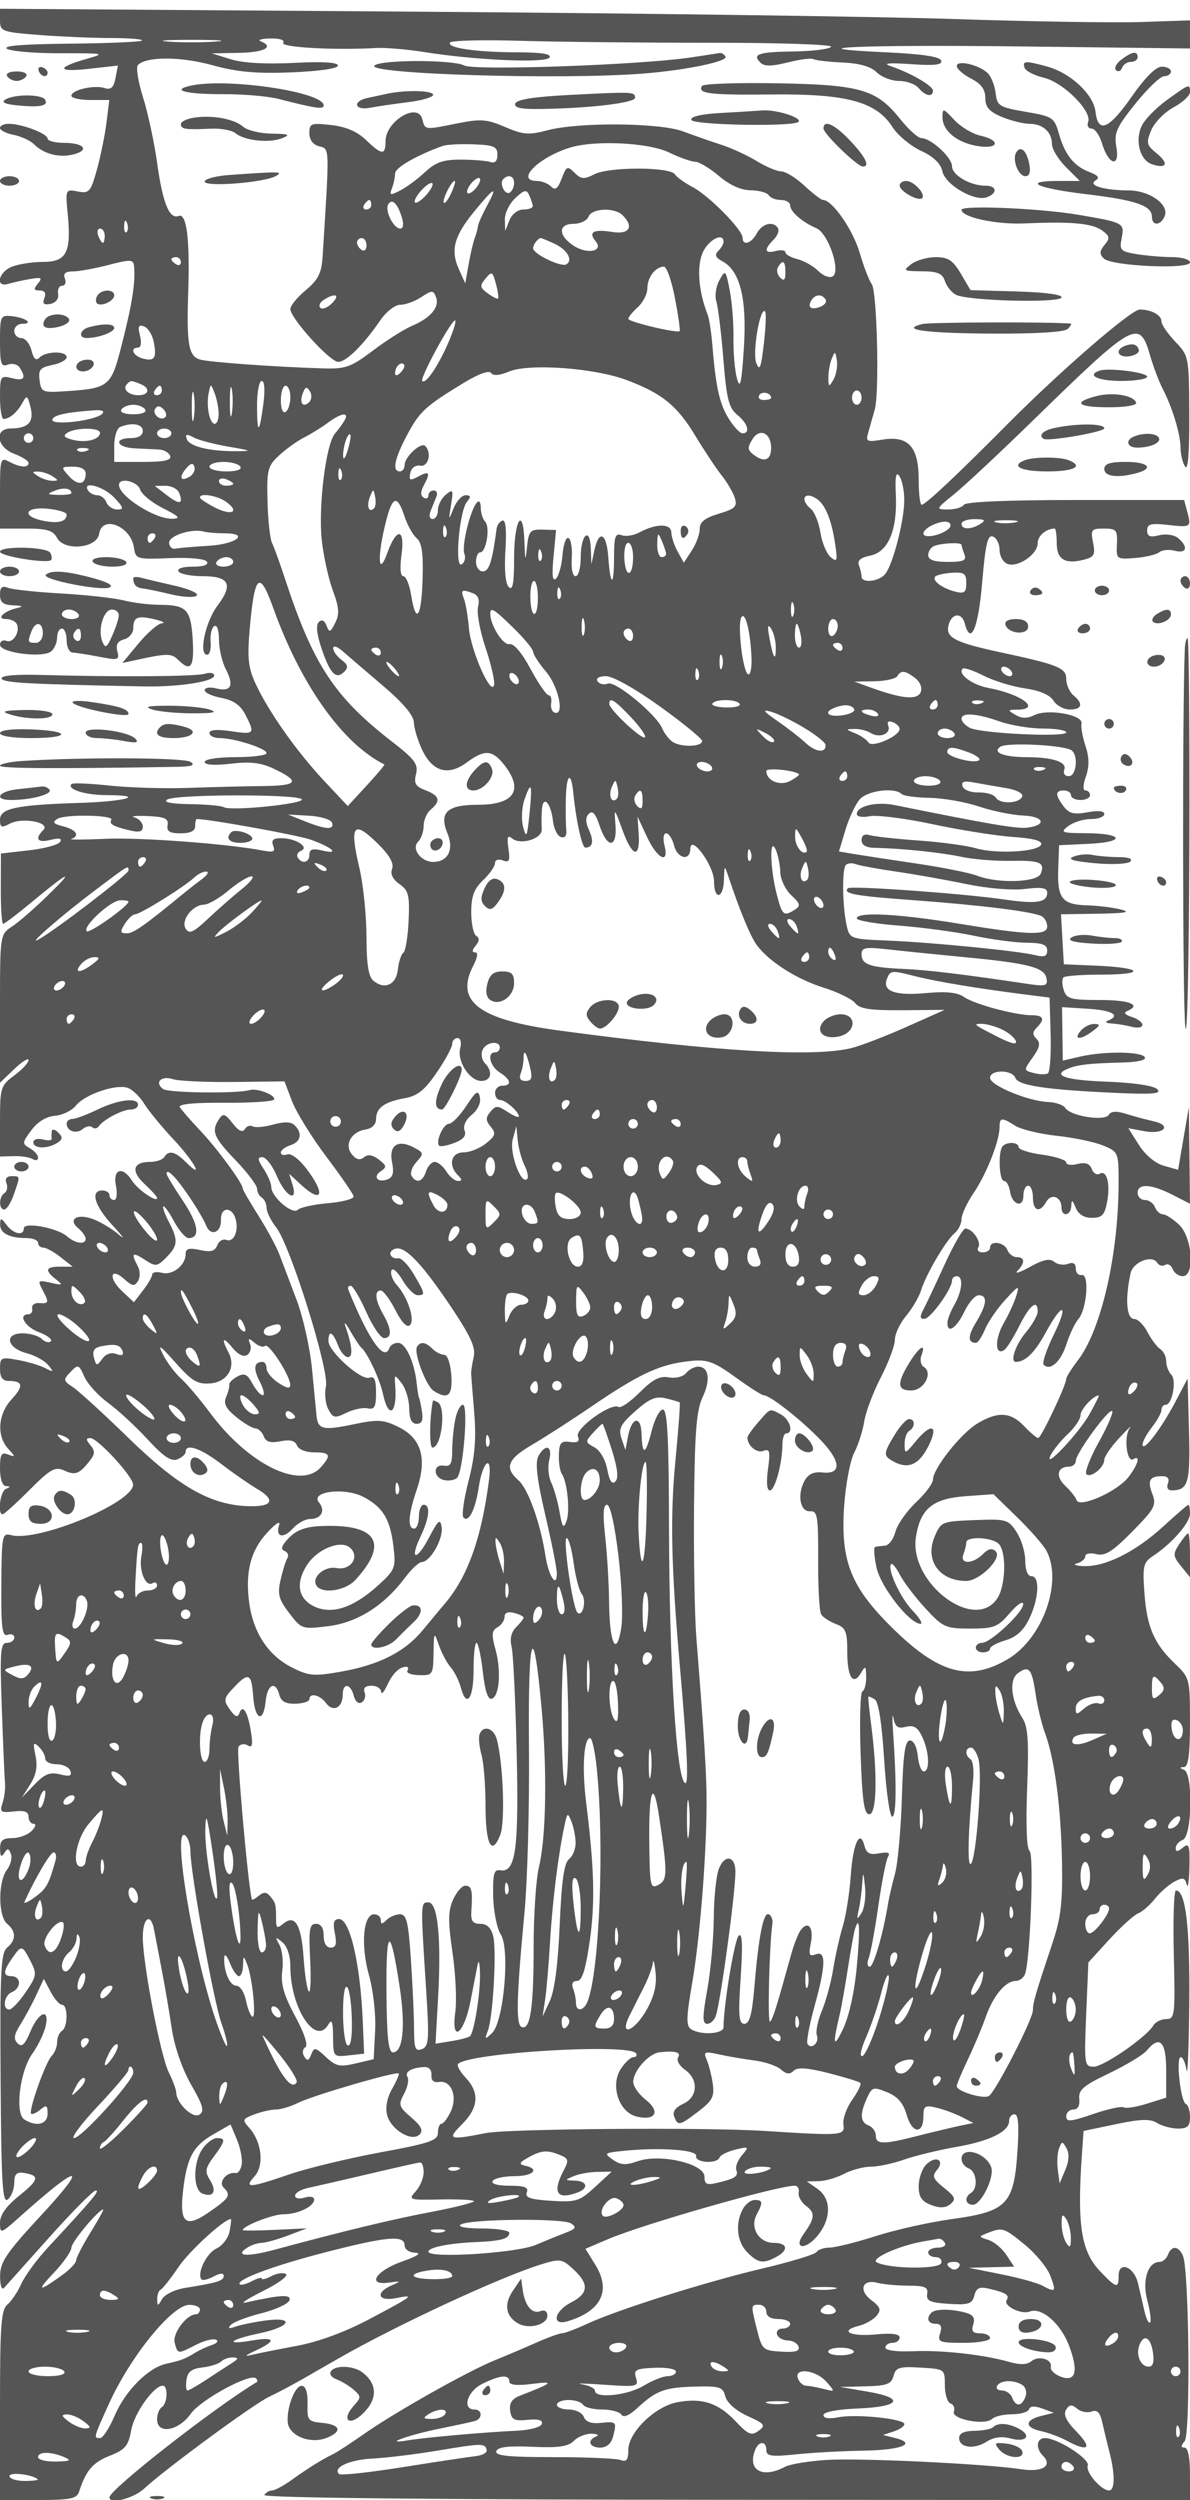 <svg xmlns="http://www.w3.org/2000/svg" version="1.0" width="250" height="525" viewBox="0 0 250 525" preserveAspectRatio="xMidYMid meet">
<g transform="translate(0,525) scale(0.01,-0.01)" fill="#555555" stroke="none">
<path d="M0 52073 c0 -233 36 -246 825 -308 454 -35 1136 -64 1517 -64 380 -1 668 -24 640 -53 -29 -28 -716 -58 -1527 -65 -995 -10 -1419 -45 -1304 -110 94 -52 605 -94 1135 -92 905 3 938 -4 546 -114 -656 -184 -640 -289 32 -213 l613 69 -51 -264 c-38 -200 -95 -251 -230 -208 -221 70 -696 -40 -696 -162 0 -49 179 -89 398 -89 l398 0 -59 -475 c-32 -261 -123 -705 -201 -986 -131 -471 -162 -506 -403 -460 -260 50 -261 48 -209 -490 76 -788 -29 -989 -515 -989 -218 0 -511 -44 -652 -98 -291 -110 -367 -449 -82 -363 96 29 302 75 458 102 238 41 264 26 163 -96 -97 -116 -89 -145 39 -145 104 0 138 -55 97 -160 -45 -118 -12 -150 128 -122 114 24 178 108 161 211 -17 94 22 171 85 171 64 0 89 68 58 150 -41 106 8 150 167 150 124 0 460 61 747 135 468 122 524 119 538 -25 34 -344 -43 -820 -283 -1746 -199 -770 -264 -821 -1127 -878 -516 -35 -540 -25 -574 226 -30 223 10 271 266 323 166 33 302 106 302 163 0 135 -431 131 -567 -5 -77 -77 -126 -34 -172 150 -36 141 -131 257 -213 257 -81 0 -148 68 -148 150 0 83 75 150 167 150 247 0 73 129 -217 160 -240 25 -250 4 -250 -528 0 -476 23 -544 167 -489 92 35 204 6 248 -65 141 -221 94 -284 -165 -219 -240 60 -250 43 -250 -398 0 -254 34 -460 75 -459 127 2 287 139 395 336 93 171 108 163 172 -91 77 -309 -48 -443 -417 -445 -353 -3 -298 -392 75 -533 165 -62 300 -148 300 -191 0 -108 -177 -97 -407 26 -183 98 -193 64 -193 -650 l0 -754 546 0 c440 0 567 -38 651 -195 153 -285 839 -220 885 83 61 407 669 165 733 -292 34 -238 57 -245 752 -217 420 17 743 -14 780 -75 41 -65 -72 -104 -297 -104 -216 0 -337 -40 -300 -100 34 -55 263 -100 509 -100 559 0 646 -174 309 -620 -253 -335 -400 -1030 -218 -1030 55 0 89 121 75 269 -13 148 21 297 75 331 59 37 100 -79 100 -283 0 -189 65 -470 145 -623 178 -344 109 -479 -206 -400 -131 33 -239 16 -239 -38 0 -53 159 -127 354 -163 249 -47 396 -150 500 -350 209 -406 195 -423 -304 -348 -293 44 -450 30 -450 -39 0 -58 96 -106 213 -106 309 0 987 -217 987 -316 0 -46 -292 -84 -650 -84 -370 0 -650 -43 -650 -101 0 -63 203 -77 546 -37 407 48 635 22 896 -101 575 -273 525 -360 -211 -368 -375 -4 -1086 -21 -1581 -39 -495 -17 -1237 5 -1650 49 -412 44 -771 59 -797 33 -109 -109 282 -233 739 -234 852 -3 401 -133 -563 -163 -1330 -41 -1679 -114 -1679 -351 0 -166 31 -179 206 -85 262 140 864 27 704 -133 -188 -188 -122 -277 155 -207 181 45 243 31 197 -44 -38 -60 -332 -140 -655 -176 l-588 -67 -2 -738 c-2 -406 20 -738 49 -738 29 0 284 193 568 429 809 672 963 746 394 190 -287 -281 -636 -585 -775 -676 -253 -166 -253 -167 -253 -1723 l0 -1557 300 287 c165 158 300 242 300 188 0 -55 -135 -200 -300 -322 -286 -212 -300 -256 -300 -962 l0 -741 286 8 c157 5 337 -23 400 -62 63 -39 114 -25 114 30 0 56 -79 145 -175 199 -164 92 -162 115 35 378 132 178 315 289 496 303 158 12 356 109 440 215 184 231 829 453 1081 373 99 -31 256 -181 350 -332 93 -151 373 -492 621 -756 437 -466 656 -873 252 -469 -221 221 -357 251 -450 100 -34 -55 -169 -100 -300 -100 -359 0 -406 -193 -112 -465 144 -134 262 -265 262 -293 0 -105 -410 177 -526 363 -197 314 -410 249 -339 -105 34 -169 17 -300 -38 -300 -53 0 -97 45 -97 100 0 55 -67 100 -150 100 -262 0 -163 -328 225 -744 206 -222 263 -306 125 -186 -137 119 -381 266 -541 327 -338 128 -546 0 -313 -193 85 -71 154 -168 154 -216 0 -133 -214 -106 -392 49 -206 179 -908 309 -908 168 0 -165 -214 -123 -361 70 -119 157 -133 158 -136 11 -3 -184 194 -286 555 -286 133 0 242 -45 242 -100 0 -55 49 -100 109 -100 60 0 224 -90 364 -200 l254 -200 -264 0 c-307 0 -332 -74 -88 -266 157 -123 145 -130 -111 -72 -265 60 -277 50 -175 -142 147 -275 141 -300 -64 -284 -96 8 -164 -42 -150 -111 14 -69 -20 -125 -75 -125 -230 0 -76 -265 218 -376 176 -66 287 -152 249 -191 -39 -38 -124 -16 -189 49 -65 65 -247 118 -405 118 -396 0 -329 -310 90 -418 171 -45 374 -156 449 -248 124 -149 117 -156 -62 -64 -110 57 -369 134 -575 171 -353 64 -375 53 -375 -186 0 -181 54 -255 183 -255 302 0 319 -107 61 -385 -286 -309 -319 -766 -75 -1036 160 -176 160 -184 0 -123 -140 54 -169 3 -169 -295 0 -218 50 -364 125 -369 100 -6 100 -18 0 -58 -120 -49 -184 -534 -70 -534 30 0 284 229 564 510 442 442 539 496 730 409 233 -107 319 -74 538 206 110 140 113 205 13 325 -98 119 -99 150 -1 150 152 0 891 -803 897 -974 12 -380 -1993 -1213 -2562 -1064 -189 50 -199 -1 -206 -1048 -6 -901 18 -1090 133 -1046 76 29 139 4 139 -57 0 -61 -70 -111 -155 -111 -136 0 -150 -177 -107 -1375 27 -756 57 -1465 67 -1575 10 -110 -13 -296 -52 -413 -63 -190 -38 -209 239 -177 221 26 308 -5 308 -112 0 -81 48 -148 107 -148 59 0 40 -68 -43 -150 -82 -83 -265 -150 -407 -150 -200 0 -257 -50 -255 -225 1 -161 25 -187 86 -92 69 109 95 106 141 -15 32 -82 -6 -232 -83 -333 -189 -250 -186 -977 4 -1135 192 -159 191 -342 -2 -502 -130 -108 -150 -510 -135 -2762 14 -2202 39 -2617 152 -2524 74 62 135 219 135 350 0 179 48 229 197 207 344 -53 327 -140 -90 -476 -277 -222 -407 -405 -407 -572 0 -240 11 -236 433 141 1236 1107 1454 1121 443 29 -743 -801 -872 -992 -874 -1286 -1 -199 34 -305 84 -250 47 52 478 534 958 1070 479 536 915 975 968 975 91 0 -46 -164 -1007 -1200 -230 -247 -480 -589 -556 -758 -75 -169 -208 -366 -293 -437 -132 -109 -156 -440 -156 -2117 l0 -1988 803 0 c677 0 812 28 859 175 142 443 288 614 643 754 326 128 392 206 451 535 63 357 474 936 663 936 116 0 100 -376 -19 -450 -55 -34 -100 -149 -100 -256 0 -323 448 -248 709 118 212 298 1251 861 1370 742 30 -30 36 -65 13 -79 -897 -540 -3092 -2257 -3092 -2418 0 -155 502 -28 733 186 442 410 2299 1774 2617 1923 165 77 480 244 700 370 220 127 558 320 750 430 1237 709 3410 1717 4272 1983 396 122 437 115 675 -105 333 -308 319 -505 -47 -694 -362 -187 -421 -500 -75 -396 705 210 918 640 585 1180 l-211 341 476 203 c735 314 3559 1122 3921 1122 62 0 100 -65 83 -144 -16 -80 57 -208 162 -286 191 -141 179 -254 -62 -590 -214 -299 28 -341 280 -49 308 358 315 793 16 1002 l-225 157 250 5 c138 4 379 73 536 156 158 82 411 149 563 149 152 0 465 67 697 149 231 81 721 200 1087 264 711 123 1117 323 1117 549 0 76 51 138 114 138 81 0 98 -236 59 -804 -74 -1086 -224 -1239 -1371 -1396 -463 -63 -1181 -223 -1597 -356 -415 -133 -854 -242 -974 -243 -121 0 -245 -42 -276 -93 -31 -50 -540 -205 -1131 -345 -1196 -281 -3049 -866 -3698 -1167 -233 -108 -468 -196 -522 -196 -54 0 -291 -86 -526 -190 -236 -105 -630 -273 -878 -373 -574 -233 -2101 -1093 -2750 -1548 -275 -193 -567 -384 -650 -424 -236 -115 -528 -296 -868 -540 -172 -124 -360 -225 -417 -225 -57 0 -130 -43 -162 -95 -37 -60 3558 -97 9694 -101 l9753 -5 0 550 c0 341 -43 551 -112 551 -83 0 -83 35 0 135 125 151 94 3585 -35 3890 -91 215 -240 226 -317 25 -31 -82 -109 -150 -173 -150 -250 0 -374 -388 -259 -813 60 -224 86 -430 57 -459 -28 -28 -81 77 -117 235 -35 158 -97 422 -136 587 -83 353 -408 478 -408 157 0 -274 -45 -263 -388 96 -399 418 -486 974 -383 2447 l35 500 679 142 c525 110 721 116 867 25 103 -64 300 -117 439 -117 199 0 251 50 251 242 0 133 -39 256 -86 275 -111 43 -215 983 -108 983 44 0 99 -124 122 -275 23 -151 49 495 57 1435 14 1594 -76 2340 -281 2340 -42 0 -62 -607 -44 -1350 31 -1274 22 -1350 -159 -1350 -105 0 -227 -61 -271 -135 -146 -245 -1042 -865 -1251 -865 -197 0 -203 43 -160 1095 l46 1094 439 481 c242 264 513 510 604 547 90 36 250 175 355 309 105 133 288 294 407 358 180 96 223 87 261 -59 25 -96 51 67 57 362 10 467 -8 521 -138 413 -108 -90 -150 -92 -150 -9 0 63 68 141 150 173 195 75 218 1392 25 1470 -100 40 -100 52 0 58 90 6 125 265 125 939 0 911 -7 938 -309 1225 -444 423 -596 771 -648 1488 -41 571 -24 646 181 781 397 262 776 696 776 889 0 102 -15 186 -33 186 -18 0 -253 -202 -522 -449 -582 -535 -1220 -855 -1669 -839 -179 6 -247 32 -151 57 96 25 175 92 175 149 0 58 101 78 231 46 185 -47 337 48 754 471 471 477 514 556 426 787 -110 288 -62 378 203 378 119 0 160 -51 122 -150 -34 -88 -1 -149 78 -148 351 3 394 149 365 1256 l-29 1092 -264 -501 c-298 -563 -678 -1057 -683 -887 -2 61 87 225 197 365 110 140 200 304 200 364 0 60 40 109 89 109 140 0 234 517 117 634 -59 59 -106 185 -106 281 0 96 -56 211 -125 255 -69 44 -189 204 -267 355 -78 151 -202 275 -275 275 -167 0 -201 408 -81 963 51 235 452 393 558 220 37 -60 113 -81 168 -46 56 34 127 -5 158 -88 32 -82 127 -149 211 -149 263 0 204 817 -78 1083 -128 119 -280 217 -340 217 -59 0 -134 68 -165 150 -32 83 -127 150 -211 150 -84 0 -153 68 -153 150 0 204 282 189 729 -39 l371 -189 -12 1014 -12 1014 -113 -658 -113 -657 -300 84 c-179 50 -390 226 -523 437 l-223 352 336 -63 c414 -77 593 122 189 210 -153 34 -411 103 -572 154 -204 65 -315 58 -364 -21 -87 -140 -808 -25 -913 145 -39 62 -200 119 -358 125 -422 17 -1222 348 -1222 506 0 178 462 178 531 0 61 -160 642 -248 2068 -313 821 -37 1012 -22 914 76 -74 74 -497 137 -1068 158 -878 32 -1167 136 -786 282 200 77 453 104 1122 120 326 8 507 52 469 113 -75 121 -862 127 -1361 11 l-361 -84 -8 562 -8 561 544 -34 c516 -33 694 -139 419 -250 -69 -28 -35 -54 75 -59 110 -6 301 -37 425 -70 124 -33 225 -15 225 40 0 55 -101 130 -225 168 -136 42 -176 89 -100 120 316 131 64 235 -568 235 -614 0 -701 24 -759 208 -37 114 -40 234 -7 266 32 33 398 59 812 59 933 0 853 146 -103 187 l-700 30 -30 525 -30 525 780 12 c572 9 700 32 480 88 -165 42 -486 82 -713 88 -523 15 -627 146 -605 764 l18 498 628 30 c780 37 732 219 -59 223 -522 3 -553 15 -375 150 107 81 321 147 475 147 155 0 281 47 281 105 0 65 -132 79 -355 37 -281 -52 -385 -27 -497 121 -184 243 -183 337 2 337 83 0 150 -45 150 -100 0 -55 90 -100 200 -100 110 0 200 45 200 100 0 55 -43 100 -95 100 -58 0 -54 116 9 297 73 210 70 397 -9 638 -62 188 -100 400 -84 472 40 181 -707 315 -985 177 -152 -75 -268 -75 -400 2 -173 100 -170 108 39 111 512 7 84 327 -613 457 -340 64 -648 294 -538 403 28 29 226 -37 439 -146 213 -108 604 -229 869 -267 308 -44 524 -136 599 -256 64 -104 219 -188 343 -188 261 0 292 121 76 300 -82 68 -150 224 -150 345 0 229 -173 298 -1400 561 -891 191 -1114 298 -1081 521 43 287 282 341 350 79 125 -477 285 -99 366 870 68 801 114 999 225 956 77 -29 140 -156 140 -282 0 -126 74 -257 164 -292 220 -84 636 200 636 434 0 155 178 308 358 308 23 0 42 -136 42 -303 0 -343 171 -451 562 -353 227 57 253 104 202 361 -54 272 -37 295 228 295 261 0 286 -30 273 -325 -15 -320 -9 -324 384 -293 219 18 446 72 505 121 58 49 205 63 326 31 252 -66 291 82 71 265 -85 71 -256 96 -400 60 -192 -48 -251 -24 -251 102 0 136 78 156 450 114 477 -53 481 -50 387 300 l-60 225 -2283 0 c-1414 0 -2306 -38 -2344 -100 -34 -55 -183 -99 -331 -99 -265 1 -264 6 131 325 220 178 963 873 1650 1543 2141 2088 2238 2141 2464 1358 67 -232 187 -547 266 -700 201 -386 370 -946 372 -1234 0 -134 43 -310 95 -391 61 -97 92 281 88 1086 -5 1223 -8 1238 -295 1538 -159 167 -290 360 -290 428 0 129 -215 246 -455 246 -179 0 -1657 -1279 -2756 -2384 -1110 -1118 -1747 -1716 -1826 -1716 -35 0 -63 241 -63 535 0 681 -218 921 -758 833 -338 -55 -358 -44 -298 162 35 121 96 333 134 470 100 355 47 2499 -65 2636 -51 63 -165 359 -253 659 -143 484 -575 1105 -768 1105 -39 0 -215 135 -392 300 -177 165 -395 300 -486 300 -90 1 -321 98 -514 216 -193 119 -530 274 -750 345 -220 71 -580 197 -800 280 -488 183 -2196 197 -2850 23 -391 -104 -507 -95 -889 69 -381 164 -513 174 -992 78 -710 -143 -687 -145 -748 89 -95 362 -771 -46 -771 -465 0 -301 -76 -296 -412 26 -184 177 -422 279 -730 313 -422 48 -458 35 -458 -170 0 -141 76 -243 207 -277 221 -58 218 26 71 -2313 -23 -352 -91 -488 -353 -707 -179 -149 -325 -327 -325 -396 0 -193 831 -1111 1006 -1111 169 0 529 356 885 875 124 181 310 325 419 325 109 0 307 72 442 161 226 148 251 148 308 -1 80 -208 -111 -436 -502 -602 -169 -72 -540 -306 -824 -521 -462 -349 -571 -388 -1050 -373 -1027 31 -2413 132 -2588 187 -235 75 -278 325 -241 1430 36 1098 -34 1649 -201 1584 -195 -75 -335 268 -450 1098 -60 433 -193 1057 -297 1387 -104 330 -153 637 -110 683 174 183 889 183 1560 -1 528 -145 925 -181 1668 -152 583 24 975 81 975 143 0 68 -321 88 -925 56 -588 -30 -1071 -3 -1325 76 l-400 124 575 11 c533 9 745 125 450 244 -69 28 24 54 206 58 197 5 306 -33 269 -92 -58 -95 1081 -158 1950 -108 193 11 643 -27 1002 -84 1083 -173 2567 -239 2643 -116 46 74 -164 108 -664 109 -863 1 -1497 92 -1427 205 27 44 690 61 1473 37 783 -23 2585 -42 4005 -41 1429 1 2558 -37 2529 -84 -30 -48 -376 -92 -769 -98 -760 -11 -896 -56 -717 -235 83 -83 233 -81 574 4 254 64 495 95 537 70 42 -26 318 -58 614 -72 360 -16 597 -84 719 -206 99 -99 310 -181 469 -181 158 0 344 -67 412 -150 141 -170 300 -198 300 -53 0 102 -470 373 -899 518 -164 56 -15 69 431 38 509 -35 672 -16 642 75 -27 82 -400 138 -1132 172 -2117 97 -539 165 2889 124 l3469 -42 0 295 0 295 -1021 -34 c-561 -19 -2328 9 -3925 62 -1597 53 -6763 123 -11479 156 l-8575 60 0 -243z m4522 -447 c-291 -20 -741 -20 -1000 1 -260 20 -22 37 528 36 550 0 762 -17 472 -37z m5928 -2376 c0 -132 -51 -184 -150 -152 -82 27 -361 49 -619 50 -369 1 -529 -55 -750 -261 -155 -145 -389 -318 -521 -386 -212 -110 -233 -104 -175 46 36 93 65 233 65 311 0 120 456 383 1000 577 83 30 375 45 650 34 427 -16 500 -48 500 -219z m3600 50 c220 -106 469 -195 554 -197 84 -1 309 -136 500 -299 222 -190 460 -297 665 -300 176 -2 347 -49 381 -104 34 -55 149 -100 256 -100 107 0 194 -51 194 -114 0 -130 256 -353 550 -478 250 -107 521 -903 344 -1012 -65 -40 -201 11 -303 113 -102 102 -300 214 -438 249 -139 35 -253 100 -253 143 0 44 -90 57 -200 28 -238 -62 -257 28 -49 236 83 83 125 192 94 243 -98 158 -333 101 -445 -108 -115 -214 -300 -271 -300 -91 0 167 -712 888 -1050 1063 -165 86 -332 206 -371 267 -102 159 -1376 161 -1688 3 -222 -112 -283 -108 -421 31 -149 149 -170 139 -270 -122 -82 -216 -135 -256 -224 -167 -64 64 -197 116 -296 116 -465 0 38 501 704 703 522 157 1643 102 2066 -103z m-4050 -750 c-71 -85 -151 -132 -179 -105 -27 28 8 120 79 205 71 85 151 132 179 105 27 -28 -8 -120 -79 -205z m800 106 c0 -79 -40 -169 -90 -200 -102 -63 -227 194 -136 284 107 108 226 63 226 -84z m-1850 -256 c-100 -111 -205 -179 -232 -151 -28 27 32 140 132 251 100 111 205 179 232 151 28 -27 -32 -140 -132 -251z m532 50 c-63 -138 -133 -232 -156 -209 -47 47 156 459 225 459 25 0 -7 -113 -69 -250z m1711 -275 c4 -41 -84 -75 -196 -75 -118 0 -242 -95 -294 -225 l-90 -225 -7 239 c-3 132 95 335 219 450 190 178 236 187 293 61 37 -82 71 -184 75 -225z m-964 0 c-97 -179 -182 -370 -188 -425 -5 -55 -36 -167 -68 -250 -32 -82 -89 -330 -128 -550 l-71 -400 -135 300 c-179 399 -100 692 329 1215 425 519 500 550 261 110z m-2429 25 c0 -55 -48 -100 -106 -100 -58 0 -78 45 -44 100 34 55 82 100 106 100 24 0 44 -45 44 -100z m645 -275 c40 -132 26 -225 -35 -225 -144 0 -333 381 -253 511 80 130 198 14 288 -286z m4635 55 c245 -245 141 -410 -221 -351 -390 63 -506 -2 -347 -194 178 -213 -172 -284 -463 -94 -327 215 -325 459 4 459 139 0 279 68 311 150 69 179 547 199 716 30z m-10420 -353 c-33 -33 -56 26 -52 131 5 117 28 141 60 61 29 -72 26 -159 -8 -192z m-460 -77 c0 -82 -18 -150 -39 -150 -22 0 -66 68 -97 150 -32 83 -14 150 39 150 53 0 97 -67 97 -150z m5500 -206 c0 -86 -45 -128 -100 -94 -55 34 -100 104 -100 156 0 52 45 94 100 94 55 0 100 -70 100 -156z m3940 42 c273 -124 405 -347 259 -437 -109 -67 -699 218 -699 337 0 78 103 214 162 214 16 0 141 -51 278 -114z m3560 34 c0 -44 -50 -130 -111 -191 -81 -81 -57 -139 88 -217 372 -199 518 -791 450 -1825 -48 -742 -78 -875 -144 -637 -46 165 -79 548 -74 850 5 303 -30 753 -78 1000 -85 436 -92 443 -218 215 -73 -131 -101 -331 -63 -450 37 -118 103 -663 147 -1210 67 -835 114 -1022 291 -1166 223 -180 282 -389 111 -389 -56 0 -190 145 -298 322 -190 313 -265 658 -340 1578 -21 248 -64 518 -97 600 -187 477 -230 991 -105 1287 116 275 441 447 441 233z m-11400 -426 c0 -58 -45 -78 -100 -44 -55 34 -100 82 -100 106 0 24 45 44 100 44 55 0 100 -48 100 -106z m12700 -214 c0 -162 -30 -190 -111 -109 -61 61 -81 160 -44 220 103 168 155 130 155 -111z m-2320 -544 c70 -365 114 -675 98 -689 -55 -50 -1078 194 -1078 257 0 36 90 146 200 246 110 100 200 278 200 395 0 230 172 455 347 455 59 0 164 -299 233 -664z m-3716 -5 c-16 -16 -114 33 -218 109 -165 122 -171 159 -46 310 132 159 149 150 218 -109 42 -154 62 -294 46 -310z m-3490 -100 c-93 -93 -203 -136 -244 -95 -41 41 -8 117 73 168 243 154 352 108 171 -73z m10370 79 c30 -49 -19 -117 -109 -152 -195 -75 -281 -13 -189 135 80 130 223 139 298 17z m-1297 -929 c-59 -513 -89 -588 -160 -399 -83 225 82 1182 186 1078 27 -26 15 -332 -26 -679z m-6635 8 c-214 -489 -472 -865 -541 -789 -55 61 636 1326 693 1269 23 -22 -46 -238 -152 -480z m-6182 30 c66 -341 18 -413 -230 -348 -205 54 -280 229 -98 229 59 0 75 106 39 251 -50 197 -31 239 88 193 82 -31 173 -178 201 -325z m14280 -791 c-95 -162 -104 -159 -107 39 -2 119 30 299 71 400 67 165 77 161 107 -39 18 -122 -14 -302 -71 -400z m-9092 150 c-71 -71 -118 -77 -118 -15 0 134 118 252 185 185 28 -28 -2 -105 -67 -170z m2277 20 c424 175 1798 75 2475 -181 744 -281 1053 -533 1440 -1172 187 -310 435 -683 551 -829 117 -146 241 -360 277 -475 55 -177 5 -227 -336 -329 -295 -88 -402 -173 -402 -320 0 -109 -75 -314 -167 -454 l-167 -255 -129 234 c-72 128 -132 309 -133 401 -4 192 -318 192 -672 1 -120 -65 -288 -91 -375 -58 -130 50 -157 -28 -157 -467 0 -628 -77 -622 -121 9 -36 506 -197 584 -292 141 l-63 -294 -12 331 c-17 469 -212 297 -212 -187 0 -217 -48 -394 -108 -394 -62 0 -96 157 -80 375 15 206 -16 398 -68 425 -52 28 -108 -130 -126 -350 -17 -220 -79 -445 -137 -500 -75 -70 -90 68 -52 460 l53 560 -285 8 c-257 7 -290 -28 -325 -360 -34 -324 -40 -311 -55 113 -27 763 -217 450 -217 -357 0 -528 -29 -685 -112 -602 -70 70 -96 363 -70 772 27 432 6 647 -63 624 -58 -19 -113 -98 -123 -176 -88 -677 -157 -892 -287 -892 -80 0 -145 90 -145 200 0 110 40 200 88 200 128 0 214 532 104 645 -50 52 -92 185 -92 295 0 116 -35 160 -83 105 -139 -159 -323 -914 -261 -1074 32 -83 6 -183 -57 -222 -152 -94 -50 1119 111 1313 88 106 82 138 -28 138 -79 0 -193 -124 -253 -275 -105 -264 -107 -260 -53 75 52 318 42 337 -109 213 -92 -76 -167 -222 -167 -325 0 -104 -50 -188 -111 -188 -65 0 -82 71 -40 175 39 96 93 231 121 300 28 69 2 125 -59 125 -61 0 -111 -48 -111 -106 0 -58 -45 -78 -100 -44 -67 42 -67 124 0 249 148 277 124 321 -109 196 -179 -96 -204 -86 -171 72 22 108 108 171 209 154 171 -30 247 270 104 413 -89 88 -433 -229 -433 -399 0 -74 -45 -135 -100 -135 -166 0 -114 263 151 761 265 499 382 606 1190 1098 306 186 535 270 575 209 43 -65 175 -55 379 30z m-7753 -259 c221 -84 198 -239 -36 -239 -209 0 -341 132 -237 236 79 78 78 78 273 3z m1930 -613 c-23 -152 -43 -51 -43 224 -1 275 18 399 41 276 24 -123 25 -348 2 -500z m662 199 c-85 -646 -134 -662 -134 -42 0 285 44 517 98 517 59 0 73 -189 36 -475z m-2134 275 c0 -55 -48 -100 -106 -100 -58 0 -78 45 -44 100 34 55 82 100 106 100 24 0 44 -45 44 -100z m672 -574 c-23 -152 -43 -51 -43 224 -1 275 18 399 41 276 24 -123 25 -348 2 -500z m521 99 c4 -124 -33 -225 -81 -225 -110 0 -184 381 -127 650 42 200 42 200 121 0 44 -110 83 -301 87 -425z m1507 331 c0 -134 -45 -272 -100 -306 -58 -36 -100 66 -100 244 0 168 45 306 100 306 55 0 100 -110 100 -244z m398 -98 c-133 -133 -215 -20 -136 186 52 136 83 144 148 40 45 -73 39 -175 -12 -226z m9702 86 c0 -24 -70 -44 -156 -44 -86 0 -128 46 -93 102 57 92 249 48 249 -58z m1900 6 c0 -82 -45 -150 -100 -150 -55 0 -100 68 -100 150 0 83 45 150 100 150 55 0 100 -67 100 -150z m-15050 -250 c36 -58 -68 -100 -250 -100 -182 0 -286 42 -250 100 34 55 146 100 250 100 104 0 216 -45 250 -100z m425 -158 c-95 -96 -286 59 -215 174 42 68 98 66 170 -6 58 -58 79 -134 45 -168z m-1330 66 c-147 -142 -1045 -250 -1045 -126 0 97 288 162 895 202 151 10 208 -19 150 -76z m5096 -133 c-39 -69 -131 -195 -204 -280 -191 -224 -353 -1536 -277 -2241 36 -332 141 -806 232 -1054 133 -359 143 -497 50 -681 -102 -203 -124 -210 -182 -58 -43 112 -101 138 -164 75 -63 -63 -41 -262 63 -566 179 -525 303 -649 475 -475 88 90 74 149 -59 248 -96 71 -175 180 -175 243 0 65 86 38 198 -61 109 -96 490 -422 846 -725 426 -362 648 -626 651 -772 3 -121 82 -382 175 -578 218 -458 546 -550 934 -263 377 279 538 269 789 -50 415 -528 212 -837 -551 -837 -650 0 -823 -162 -642 -600 141 -342 12 -600 -300 -600 -257 0 -463 277 -316 424 64 64 116 214 116 334 0 120 68 274 150 342 216 180 186 291 -110 404 -212 80 -249 145 -200 341 52 207 -25 309 -515 689 -1201 933 -1647 1612 -2235 3404 -110 337 -235 680 -276 762 -41 83 -84 475 -94 872 -17 662 3 742 244 965 145 134 381 303 525 376 143 72 368 212 499 309 277 207 455 233 353 53z m-4241 -225 c0 -93 -94 -150 -250 -150 -372 0 -303 -198 75 -215 179 -8 411 -19 516 -25 105 -5 210 -66 234 -135 30 -91 -124 -125 -567 -125 l-608 0 0 342 c0 188 56 364 125 392 252 101 475 62 475 -84z m-900 -39 c0 -141 -292 -217 -567 -148 -187 47 -217 85 -118 149 179 113 685 112 685 -1z m1500 -11 c0 -55 -67 -100 -150 -100 -83 0 -150 45 -150 100 0 55 67 100 150 100 83 0 150 -45 150 -100z m12600 -306 c0 -250 -136 -312 -347 -158 -153 111 -159 158 -44 341 152 243 391 131 391 -183z m-15500 206 c0 -55 -45 -100 -100 -100 -55 0 -100 45 -100 100 0 55 45 100 100 100 55 0 100 -45 100 -100z m4100 -180 c498 -85 512 -94 150 -95 -562 -2 -976 102 -1028 258 -33 101 1 108 142 32 102 -56 434 -143 736 -195z m2505 -75 c-48 -162 -92 -220 -96 -128 -10 186 97 511 150 457 19 -19 -5 -167 -54 -329z m-5486 -13 c-72 -29 -159 -26 -192 8 -33 33 26 56 131 52 117 -5 141 -28 61 -60z m2171 -538 c-194 -120 -241 -26 -83 165 97 116 147 128 177 40 22 -67 -20 -159 -94 -205z m1060 206 c37 -60 -82 -100 -294 -100 -196 0 -356 45 -356 100 0 55 132 100 294 100 162 0 322 -45 356 -100z m-3250 -144 c0 -239 -162 -263 -352 -54 -174 192 -172 198 87 198 164 0 265 -55 265 -144z m5360 -129 c-33 -33 -56 26 -52 131 5 117 28 141 60 61 29 -72 26 -159 -8 -192z m-6060 73 c133 -86 133 -97 0 -97 -82 0 -218 44 -300 97 -133 86 -133 97 0 97 82 0 218 -44 300 -97z m17897 -500 c1 -431 -239 -1360 -402 -1556 -132 -159 -495 -197 -495 -52 0 50 -25 157 -55 236 -39 100 35 163 235 203 379 76 574 534 540 1269 -18 396 3 508 76 400 55 -82 101 -307 101 -500z m-14097 339 c0 -21 -67 -39 -150 -39 -82 0 -150 44 -150 97 0 53 68 71 150 39 83 -31 150 -75 150 -97z m-1956 -120 c31 -99 248 -276 482 -393 341 -172 379 -215 192 -220 -360 -9 -1118 473 -1118 711 0 164 388 79 444 -98z m-1444 -75 c0 -24 -124 -41 -275 -37 -240 6 -250 17 -75 88 187 75 350 51 350 -51z m900 -94 c198 -210 208 -250 64 -250 -94 0 -196 68 -228 150 -31 83 -117 150 -191 150 -73 0 -161 45 -195 100 -131 212 327 87 550 -150z m1365 96 c92 -238 6 -251 -266 -41 l-249 191 228 2 c126 1 255 -67 287 -152z m4094 -320 c-108 -108 -165 43 -89 235 71 180 76 180 111 6 20 -100 10 -209 -22 -241z m-3103 132 c290 -212 108 -296 -247 -113 -170 88 -309 181 -309 208 0 102 373 39 556 -95z m12404 65 c174 -115 307 -436 380 -913 60 -390 50 -426 -87 -312 -85 70 -183 301 -216 513 -34 212 -124 437 -199 499 -245 203 -139 388 122 213z m-8663 -365 c62 -188 179 -396 258 -462 107 -89 140 -315 123 -858 -24 -806 -139 -968 -240 -338 -35 220 -109 400 -164 400 -63 0 -77 175 -38 458 75 549 -103 571 -297 36 -200 -554 -217 -63 -24 681 134 514 233 536 382 83z m-7097 37 c0 -149 -173 -195 -490 -132 -465 93 -392 300 90 254 220 -21 400 -76 400 -122z m18534 -295 c-156 -145 -534 -218 -534 -104 0 128 410 304 534 231 46 -27 46 -84 0 -127z m666 100 c-196 -126 -400 -126 -400 0 0 55 124 99 275 98 214 -1 242 -22 125 -98z m724 29 c-125 -24 -305 -23 -400 2 -96 25 6 45 226 44 220 -1 298 -22 174 -46z m-11964 -302 c-33 -33 -56 26 -52 131 5 117 28 141 60 61 29 -72 26 -159 -8 -192z m-4643 73 c541 0 246 -229 -339 -262 -309 -18 -619 -45 -690 -60 -71 -16 -131 40 -135 122 -5 152 473 307 730 236 73 -20 268 -36 434 -36z m-1467 -100 c-34 -55 -82 -100 -106 -100 -24 0 -44 45 -44 100 0 55 48 100 106 100 58 0 78 -45 44 -100z m10743 -325 c4 -41 -38 -75 -93 -75 -55 0 -97 124 -93 275 6 244 17 252 93 75 47 -110 89 -234 93 -275z m-693 -69 c0 -419 -155 -461 -183 -50 -13 189 23 344 80 344 57 0 103 -132 103 -294z m6900 252 c0 -23 27 -113 61 -200 49 -128 -17 -158 -350 -158 -288 0 -411 42 -411 142 0 78 56 164 125 192 156 63 575 81 575 24z m-8840 -331 c-33 -33 -56 26 -52 131 5 117 28 141 60 61 29 -72 26 -159 -8 -192z m-6460 -27 c0 -55 -93 -100 -206 -100 -113 0 -178 45 -144 100 34 55 127 100 206 100 79 0 144 -45 144 -100z m15400 -445 c0 -195 -40 -227 -225 -181 -269 66 -488 224 -433 312 22 35 179 73 349 85 264 18 309 -13 309 -216z m-14558 -527 c578 -1611 1453 -2842 2333 -3282 14 -7 -154 -206 -372 -443 l-397 -430 -505 538 c-574 614 -1165 1452 -1435 2039 -150 325 -172 537 -121 1129 103 1170 205 1263 497 449z m5558 222 c0 -457 -148 -456 -158 0 -4 193 30 350 75 350 46 0 83 -157 83 -350z m460 -23 c-33 -33 -56 26 -52 131 5 117 28 141 60 61 29 -72 26 -159 -8 -192z m-1819 113 c105 -41 139 -135 102 -284 -31 -122 39 -506 155 -851 117 -346 199 -699 182 -785 -52 -268 -489 712 -528 1185 -21 245 -68 524 -105 620 -74 190 -46 207 194 115z m6725 -465 c-28 -69 -50 -12 -50 125 0 138 22 194 50 125 28 -69 28 -181 0 -250z m-5870 -271 c222 -218 404 -439 404 -492 0 -53 124 -244 275 -423 263 -313 390 -930 175 -854 -55 20 -87 110 -71 200 17 91 -8 165 -53 165 -46 0 -216 248 -380 552 -185 346 -352 540 -446 522 -134 -26 -400 398 -400 637 0 151 78 103 496 -307z m1470 -131 c-28 -68 -49 12 -47 177 3 165 25 220 50 123 26 -97 24 -232 -3 -300z m3522 -504 c7 -209 -27 -357 -74 -328 -113 70 -227 1057 -138 1198 83 132 195 -330 212 -870z m1812 687 c0 -79 -45 -172 -100 -206 -55 -34 -100 31 -100 144 0 113 45 206 100 206 55 0 100 -65 100 -144z m-1302 -448 c3 -321 -54 -239 -133 192 -46 246 -36 306 34 200 54 -82 99 -259 99 -392z m526 242 c27 -137 10 -250 -38 -250 -47 0 -86 113 -86 250 0 138 17 250 38 250 21 0 60 -112 86 -250z m-3524 -6 c0 -86 -45 -128 -100 -94 -55 34 -100 104 -100 156 0 52 45 94 100 94 55 0 100 -70 100 -156z m4400 -250 c0 -58 -45 -78 -100 -44 -55 34 -100 82 -100 106 0 24 45 44 100 44 55 0 100 -48 100 -106z m-9700 -100 c0 -58 -45 -78 -100 -44 -55 34 -100 82 -100 106 0 24 45 44 100 44 55 0 100 -48 100 -106z m7166 -319 c-28 -69 -50 -12 -50 125 0 138 22 194 50 125 28 -69 28 -181 0 -250z m-6866 -25 c68 -82 102 -150 74 -150 -27 0 -106 68 -174 150 -68 83 -102 150 -74 150 27 0 106 -67 174 -150z m6360 -223 c-33 -33 -56 26 -52 131 5 117 28 141 60 61 29 -72 26 -159 -8 -192z m6590 173 c34 -55 17 -100 -38 -100 -55 0 -128 45 -162 100 -34 55 -17 100 38 100 55 0 128 -45 162 -100z m-10350 -212 c0 -55 -45 -72 -100 -38 -55 34 -100 107 -100 162 0 55 45 72 100 38 55 -34 100 -107 100 -162z m8327 72 c102 -78 151 -201 116 -293 -67 -173 -393 -144 -1043 92 l-350 127 419 7 c231 4 447 52 481 107 81 131 162 122 377 -40z m-5362 -596 c487 -350 885 -676 885 -725 0 -130 -477 -135 -636 -6 -75 60 -165 181 -200 267 -118 290 -983 1006 -1142 945 -83 -32 -181 -11 -218 48 -40 65 31 107 180 107 143 0 617 -267 1131 -636z m-607 -229 c190 -201 321 -389 292 -419 -62 -61 -750 584 -750 704 0 151 113 80 458 -285z m2281 283 c28 -46 -100 -79 -284 -75 -184 4 -314 41 -289 82 62 101 509 96 573 -7z m4161 -18 c0 -55 -48 -100 -106 -100 -58 0 -78 45 -44 100 34 55 82 100 106 100 24 0 44 -45 44 -100z m919 32 c-72 -29 -159 -26 -192 8 -33 33 26 56 131 52 117 -5 141 -28 61 -60z m-2676 -121 c30 -49 -80 -108 -244 -132 -297 -44 -412 59 -174 155 201 81 359 72 418 -23z m-1050 -395 c244 -146 446 -307 450 -358 14 -179 -205 -158 -419 41 -119 111 -387 320 -596 463 -296 205 -324 246 -128 191 138 -39 449 -190 693 -337z m1551 293 c31 -50 -34 -67 -144 -38 -233 61 -263 129 -56 129 79 0 169 -41 200 -91z m2556 -159 c234 -82 644 -150 913 -150 268 0 487 -36 487 -81 0 -107 -1800 -21 -2025 96 -96 51 -175 135 -175 189 0 139 312 118 800 -54z m-2100 -158 c0 -151 -581 -404 -655 -285 -36 59 -162 146 -280 194 -204 82 -205 87 -15 91 110 3 263 -35 341 -84 186 -118 434 -17 370 150 -32 84 2 112 94 76 80 -30 145 -94 145 -142z m-2644 -269 c-33 -34 -138 20 -233 120 -165 172 -163 175 61 61 128 -66 206 -148 172 -181z m3794 177 c34 -55 -31 -100 -144 -100 -113 0 -206 45 -206 100 0 55 65 100 144 100 79 0 172 -45 206 -100z m2454 -353 c156 -96 114 -547 -51 -547 -83 0 -124 59 -94 137 61 159 -236 260 -776 262 -498 1 -745 98 -566 220 135 94 1312 37 1487 -72z m-2147 -50 c149 -56 245 -128 214 -159 -85 -85 -671 64 -671 170 0 119 123 116 457 -11z m-5407 -297 c34 -55 -6 -100 -88 -100 -83 0 -178 45 -212 100 -34 55 6 100 88 100 83 0 178 -45 212 -100z m1834 -156 c18 -15 -64 -80 -182 -143 -217 -116 -502 3 -502 209 0 72 584 16 684 -66z m5135 88 c-72 -29 -159 -26 -192 8 -33 33 26 56 131 52 117 -5 141 -28 61 -60z m-4119 -132 c0 -55 -48 -100 -106 -100 -58 0 -78 45 -44 100 34 55 82 100 106 100 24 0 44 -45 44 -100z m-5754 -368 c55 -559 181 -1132 250 -1132 156 0 185 132 80 363 -78 171 -79 274 -4 349 75 75 141 1 225 -253 159 -483 372 -473 333 16 -29 371 -27 370 154 -125 205 -559 369 -583 333 -50 l-23 350 198 -425 c218 -467 471 -588 367 -175 -36 142 -20 250 37 250 55 0 128 -112 163 -250 71 -283 339 -342 344 -75 6 319 497 -353 497 -681 0 -403 198 -374 209 31 8 309 12 313 91 75 239 -719 467 -1271 601 -1450 258 -346 829 -709 1399 -890 303 -95 604 -243 669 -328 92 -119 318 -152 998 -147 l878 8 -797 -356 c-439 -195 -955 -395 -1148 -443 -790 -201 -2817 -81 -6131 362 -1711 229 -2220 611 -1824 1369 89 171 103 275 37 275 -70 0 -66 48 11 141 80 97 84 162 12 206 -58 36 -105 260 -105 498 0 332 58 489 248 670 137 129 249 290 250 357 1 71 70 96 166 59 135 -52 155 -8 117 251 -35 239 -17 289 77 211 179 -148 639 -6 623 192 -7 91 -6 275 3 410 21 322 190 150 233 -237 18 -161 93 -312 166 -336 83 -27 126 27 114 142 -11 102 -15 407 -9 678 13 516 112 573 158 90z m7704 268 c36 -58 -66 -100 -244 -100 -168 0 -306 45 -306 100 0 55 110 100 244 100 134 0 272 -45 306 -100z m-6791 -374 c-109 -110 -184 64 -106 245 74 171 80 171 121 -4 24 -100 17 -209 -15 -241z m8172 225 c215 -35 366 -111 345 -174 -51 -152 -467 -172 -555 -27 -39 64 -202 113 -361 108 -161 -4 -311 52 -337 128 -35 100 27 121 240 81 158 -29 459 -82 668 -116z m-10008 -551 c-49 -478 -66 -513 -132 -269 -43 156 -30 413 28 580 143 411 169 334 104 -311z m2377 280 c0 -162 -30 -190 -111 -109 -61 61 -81 160 -44 220 103 168 155 130 155 -111z m5439 147 c40 -40 306 -77 592 -82 285 -5 751 -87 1035 -182 283 -95 700 -180 926 -189 445 -18 508 -204 86 -255 -220 -26 -798 73 -2786 475 -380 77 -792 -21 -792 -188 0 -57 121 -77 275 -46 152 30 748 -46 1325 -170 578 -123 1334 -243 1680 -266 420 -28 618 -80 593 -158 -51 -155 -935 -206 -1373 -79 -192 56 -732 129 -1200 162 -467 33 -929 84 -1025 112 -114 34 -175 -2 -175 -104 0 -103 94 -159 275 -162 549 -9 1385 -96 1825 -189 248 -52 709 -90 1025 -84 626 12 731 -32 640 -268 -71 -185 -898 -213 -1333 -45 -155 60 -732 176 -1282 257 -550 81 -1141 172 -1312 200 l-313 53 138 458 c76 252 212 540 303 641 164 181 731 252 873 109z m-12598 -113 c59 -95 -1499 -252 -1640 -165 -49 31 -368 59 -708 64 -396 6 -569 40 -481 96 179 114 2759 118 2829 5z m-4002 -432 c-53 -85 37 -137 386 -220 204 -49 275 -28 275 79 0 79 -79 166 -175 193 -96 26 28 39 275 29 364 -16 444 -53 421 -191 -23 -131 42 -172 275 -172 204 0 304 50 304 150 0 83 15 150 32 150 261 0 2114 -335 2391 -432 455 -160 632 -321 252 -230 -208 50 -275 29 -275 -86 0 -167 -155 -205 -245 -61 -31 51 0 115 69 143 183 74 -110 263 -410 264 -174 2 -220 -39 -175 -156 49 -127 7 -147 -214 -104 -735 142 -2583 281 -3312 247 -450 -20 -772 -21 -716 -3 189 63 106 196 -167 264 -210 53 -238 88 -125 158 165 102 1198 82 1134 -22z m4637 -60 c52 -155 -132 -145 -576 33 l-350 140 443 -25 c243 -14 460 -80 483 -148z m985 -463 c226 -226 319 -396 276 -506 -41 -107 14 -220 156 -319 190 -134 215 -232 191 -769 -15 -338 -65 -642 -111 -674 -46 -33 -97 -190 -114 -350 -34 -321 -278 -433 -514 -237 -105 87 -145 346 -146 933 -1 447 -69 1098 -151 1446 -213 904 -121 1010 413 476z m8987 -144 c-88 -88 -248 118 -244 316 3 211 8 210 141 -31 76 -137 123 -266 103 -285z m-555 -436 c4 -149 108 -365 231 -480 190 -177 201 -222 75 -302 -238 -150 -269 -122 -387 347 -137 545 -146 1218 -12 906 47 -110 89 -322 93 -471z m-633 248 c-33 -33 -56 26 -52 131 5 117 28 141 60 61 29 -72 26 -159 -8 -192z m-12710 -27 c-34 -55 -82 -100 -106 -100 -24 0 -44 45 -44 100 0 55 48 100 106 100 58 0 78 -45 44 -100z m3803 -181 c-31 -30 -112 0 -180 69 -98 98 -86 110 56 56 99 -38 154 -94 124 -125z m10106 -193 c-109 -110 -184 64 -106 245 74 171 80 171 121 -4 24 -100 17 -209 -15 -241z m1876 169 c393 -57 1056 -175 1473 -262 439 -91 955 -134 1225 -101 352 43 467 24 467 -77 0 -210 -219 -244 -910 -143 -853 124 -3217 294 -3276 235 -114 -114 141 -161 1349 -249 1468 -107 2572 -246 2729 -343 60 -37 108 -132 108 -211 0 -195 -387 -183 -1850 58 -1267 209 -2150 255 -2150 112 0 -47 400 -115 888 -152 488 -37 1197 -133 1575 -213 378 -80 878 -146 1112 -147 323 -2 425 -41 425 -163 0 -122 -61 -145 -253 -97 -356 89 -2145 266 -3097 306 -787 32 -801 38 -863 318 -90 402 -100 1188 -17 1270 38 39 133 46 210 16 77 -29 462 -100 855 -157z m-16135 24 c0 -76 -1556 -1267 -1897 -1452 -247 -134 492 508 1197 1039 711 536 700 530 700 413z m1550 -174 c-110 -82 -267 -204 -350 -272 -869 -714 -1094 -873 -1236 -873 -141 0 -147 30 -41 200 69 110 167 200 217 200 107 0 1046 585 1242 773 73 70 185 126 250 124 65 -2 28 -70 -82 -152z m833 -213 c-183 -147 -504 -428 -712 -624 -311 -292 -396 -330 -470 -210 -108 175 144 501 389 505 88 1 318 135 510 297 193 162 410 296 483 297 73 2 -17 -118 -200 -265z m1417 29 c0 -22 -70 -66 -155 -99 -89 -34 -129 -18 -94 39 58 95 249 141 249 60z m10800 -373 c0 -55 -45 -72 -100 -38 -55 34 -100 107 -100 162 0 55 45 72 100 38 55 -34 100 -107 100 -162z m-14600 79 c0 -94 -823 -678 -878 -623 -94 95 499 644 703 650 96 3 175 -9 175 -27z m2592 -227 c-133 -142 -377 -327 -542 -410 -271 -137 -286 -137 -150 4 148 153 810 641 892 657 24 5 -66 -108 -200 -251z m11444 -290 c32 -82 42 -150 23 -150 -19 0 -91 68 -159 150 -72 86 -81 150 -23 150 56 0 128 -67 159 -150z m-400 -100 c32 -82 42 -150 23 -150 -19 0 -91 68 -159 150 -72 86 -81 150 -23 150 56 0 128 -67 159 -150z m1202 -505 c34 -89 18 -129 -39 -94 -55 33 -99 103 -99 155 0 144 72 112 138 -61z m2712 -44 c1360 -130 1690 -215 1735 -446 31 -159 -16 -173 -400 -116 -1334 200 -2097 292 -2609 314 -702 31 -876 92 -876 307 0 141 79 156 525 106 289 -33 1020 -107 1625 -165z m-3250 -1 c0 -55 -48 -100 -106 -100 -58 0 -78 45 -44 100 34 55 82 100 106 100 24 0 44 -45 44 -100z m-15056 -147 c-254 -192 -402 -194 -244 -3 68 83 195 150 281 150 126 0 119 -29 -37 -147z m5112 -411 c-292 -213 -414 -171 -142 49 130 106 258 169 286 142 27 -27 -38 -113 -144 -191z m12194 152 c412 -105 1288 -251 2250 -374 l550 -70 22 -771 c12 -424 -14 -793 -58 -820 -44 -27 -177 -24 -295 7 -216 57 -216 57 -22 330 147 206 166 301 79 388 -88 88 -87 145 4 236 179 179 146 259 -105 260 -353 2 -1205 232 -1423 383 -140 97 -374 122 -800 82 -646 -59 -918 39 -820 295 72 186 90 188 618 54z m-17900 -194 c-34 -55 -107 -100 -162 -100 -55 0 -72 45 -38 100 34 55 107 100 162 100 55 0 72 -45 38 -100z m4150 -650 c-68 -82 -169 -150 -224 -150 -56 0 -45 66 24 150 68 83 169 150 224 150 56 0 45 -66 -24 -150z m-3950 -50 c-34 -55 -82 -100 -106 -100 -24 0 -44 45 -44 100 0 55 48 100 106 100 58 0 78 -45 44 -100z m19490 -214 c137 -62 272 -173 300 -245 34 -88 -91 -61 -370 80 -525 267 -540 279 -341 279 89 0 274 -51 411 -114z m-11372 -399 c-71 -271 197 -687 444 -687 209 0 249 199 75 373 -63 63 -86 184 -53 270 65 172 366 218 366 57 0 -55 -45 -100 -100 -100 -176 0 -107 -294 100 -423 237 -148 260 -277 50 -277 -82 0 -150 -67 -150 -150 0 -82 48 -150 107 -150 114 0 393 -245 393 -345 0 -33 -106 10 -236 95 -211 138 -249 139 -362 2 -102 -123 -101 -183 8 -313 114 -139 100 -189 -99 -350 -128 -104 -341 -189 -472 -189 -263 0 -330 -269 -119 -480 92 -92 93 -120 1 -120 -66 0 -176 90 -244 200 -69 110 -179 200 -244 200 -66 0 -148 -90 -183 -200 -70 -219 -201 -260 -304 -94 -36 59 10 190 103 292 158 175 155 193 -49 302 -338 181 -535 52 -464 -305 44 -220 19 -319 -92 -361 -211 -81 -321 55 -141 173 126 83 119 118 -45 243 -130 100 -230 115 -312 47 -82 -69 -161 -50 -252 60 -168 203 -14 479 291 525 129 19 215 104 215 213 0 238 173 365 600 442 273 49 421 168 675 540 179 262 325 532 325 600 0 68 50 123 112 123 64 0 88 -90 56 -213z m1470 -412 c51 -214 30 -275 -97 -275 -107 0 -142 54 -102 158 34 87 61 230 61 317 0 216 58 131 138 -200z m521 -249 c-108 -108 -165 43 -89 235 71 180 76 180 111 6 20 -100 10 -209 -22 -241z m-6746 -48 l1063 13 161 -421 c89 -231 411 -752 716 -1157 305 -405 564 -781 576 -834 12 -54 -226 -119 -529 -145 -303 -26 -592 -89 -644 -140 -112 -110 -556 271 -556 477 0 75 -73 247 -162 383 -128 195 -133 246 -25 245 76 -1 212 -181 305 -400 178 -425 448 -568 326 -174 l-69 225 244 -225 c454 -419 528 -204 116 336 -151 197 -324 326 -400 297 -74 -28 -135 -11 -135 38 0 50 90 119 200 154 221 70 260 250 91 419 -75 75 -218 80 -452 15 -188 -52 -383 -69 -433 -37 -51 31 -124 4 -163 -59 -48 -78 -132 -37 -257 123 -157 203 -199 216 -284 89 -168 -255 -118 -380 348 -866 248 -258 450 -527 450 -596 0 -69 45 -154 100 -188 55 -34 100 -131 100 -215 0 -84 90 -268 201 -409 298 -378 1120 -3004 1046 -3340 -33 -151 -11 -367 50 -481 100 -186 137 -193 382 -73 149 73 350 115 446 93 142 -32 175 29 175 328 0 273 -36 355 -139 315 -172 -66 -861 550 -861 770 0 238 92 197 200 -88 52 -137 146 -250 209 -250 112 0 93 229 -53 650 -38 110 8 65 102 -100 94 -165 198 -322 232 -350 128 -107 390 -665 456 -975 116 -541 302 -415 257 175 -19 245 -16 246 136 50 85 -110 156 -346 158 -525 2 -224 51 -325 156 -325 112 0 142 75 109 275 -25 151 -52 275 -60 275 -8 0 -30 135 -48 300 -50 456 -232 850 -393 850 -79 0 -160 -48 -180 -106 -102 -306 -436 166 -864 1224 -19 45 4 82 50 81 46 -1 193 -248 327 -550 134 -302 303 -549 375 -549 168 0 161 185 -19 500 -168 294 -189 500 -52 500 54 0 192 -185 308 -412 134 -262 245 -377 306 -316 112 112 -46 589 -279 847 -85 93 -135 226 -111 296 24 73 122 -9 232 -194 104 -177 247 -321 318 -321 169 0 164 27 -83 446 -116 197 -264 346 -328 331 -64 -15 -135 18 -157 73 -22 55 32 114 119 131 207 39 573 -355 1189 -1281 382 -575 485 -808 439 -1000 -32 -137 -56 -295 -53 -350 3 -55 32 -428 65 -828 44 -537 13 -911 -120 -1423 -99 -382 -147 -728 -106 -769 111 -111 249 167 322 646 83 548 283 699 216 162 -154 -1228 -450 -2056 -937 -2623 -78 -91 -282 -336 -454 -545 -381 -463 -924 -736 -1742 -879 -553 -96 -660 -86 -1020 98 -485 247 -800 726 -885 1340 -89 654 24 1102 376 1485 169 185 283 259 252 164 -84 -256 84 -301 287 -76 99 109 259 198 358 198 238 0 335 176 191 348 -194 235 552 323 944 112 405 -218 554 -468 621 -1043 52 -442 35 -485 -322 -809 -524 -476 -982 -624 -1356 -437 -331 165 -381 494 -133 872 215 328 697 522 893 359 221 -184 26 -488 -276 -431 -253 49 -533 -192 -425 -367 115 -186 610 -113 823 121 707 776 449 1177 -724 1128 -328 -14 -518 -84 -676 -248 -154 -160 -183 -242 -94 -275 69 -26 97 -94 61 -150 -35 -57 -99 -263 -143 -458 -68 -299 -40 -407 182 -697 258 -338 270 -342 818 -275 611 75 1182 435 1614 1018 133 179 293 328 355 329 178 5 453 491 415 734 -29 185 -70 151 -263 -216 -266 -506 -420 -487 -178 22 185 389 211 663 63 663 -55 0 -100 -112 -100 -250 0 -137 -45 -250 -100 -250 -143 0 -123 296 56 821 221 649 98 1074 -379 1309 -325 161 -430 167 -968 56 -627 -130 -731 -104 -760 189 -10 96 -52 535 -94 975 -42 440 -188 1093 -323 1450 -136 358 -298 785 -360 950 -62 165 -261 534 -442 820 -182 286 -330 543 -330 571 0 109 -529 830 -887 1209 -208 220 -404 445 -436 500 -37 64 300 97 937 92 547 -5 1016 26 1042 67 53 87 -353 247 -506 200 -253 -78 -1713 -61 -1824 21 -187 140 -39 288 207 207 120 -39 695 -65 1280 -59z m7037 -478 c-34 -55 -82 -100 -106 -100 -24 0 -44 45 -44 100 0 55 48 100 106 100 58 0 78 -45 44 -100z m1850 -56 c0 -86 -45 -128 -100 -94 -55 34 -100 104 -100 156 0 52 45 94 100 94 55 0 100 -70 100 -156z m-1200 -144 c0 -55 -48 -100 -106 -100 -58 0 -78 45 -44 100 34 55 82 100 106 100 24 0 44 -45 44 -100z m-5455 -209 c-32 -52 -101 -68 -154 -36 -52 32 -68 101 -36 154 32 52 101 68 154 36 52 -32 68 -101 36 -154z m6255 9 c0 -55 -45 -100 -100 -100 -55 0 -100 45 -100 100 0 55 45 100 100 100 55 0 100 -45 100 -100z m900 -6 c0 -58 -45 -78 -100 -44 -55 34 -100 82 -100 106 0 24 45 44 100 44 55 0 100 -48 100 -106z m7029 -35 c121 -77 514 -172 871 -211 358 -38 796 -130 975 -204 319 -131 325 -146 325 -773 0 -1506 -361 -3088 -850 -3730 -137 -180 -250 -359 -250 -397 0 -131 -527 -1244 -589 -1242 -33 1 -167 113 -296 250 -284 299 -557 313 -987 51 -349 -213 -928 -946 -928 -1175 0 -78 -161 -293 -357 -478 -196 -185 -391 -463 -432 -618 -41 -155 -139 -286 -218 -291 -79 -6 -172 -17 -207 -26 -36 -8 -22 -206 30 -440 91 -408 694 -1175 923 -1175 54 0 -21 125 -168 278 -257 268 -541 885 -449 977 24 25 108 -79 186 -230 78 -151 318 -466 533 -700 370 -401 422 -425 943 -425 498 0 578 31 830 325 153 179 280 264 282 188 5 -166 -684 -813 -866 -813 -71 0 -130 -45 -130 -100 0 -55 68 -100 150 -100 83 0 150 36 150 79 0 44 146 123 325 175 224 66 378 205 495 446 206 422 232 900 50 900 -80 0 -130 125 -131 325 0 179 -82 450 -183 603 -174 265 -214 276 -885 250 -689 -27 -705 -34 -839 -355 -206 -492 105 -923 666 -923 285 0 763 479 621 621 -75 75 -155 58 -270 -57 -213 -214 -491 -218 -410 -6 34 87 61 200 61 250 0 135 540 112 680 -28 171 -171 149 -895 -36 -1158 -489 -699 -1854 349 -1701 1306 94 590 353 802 1042 852 l586 42 499 -486 c275 -267 551 -584 615 -704 346 -656 -82 -1846 -818 -2277 -805 -472 -1434 -306 -2394 632 -898 878 -1117 1422 -1039 2583 31 451 125 954 210 1119 86 165 181 464 213 664 32 200 190 618 351 928 160 310 292 663 292 784 0 121 106 347 236 502 130 156 271 396 313 533 102 333 524 1053 706 1204 80 66 145 199 145 294 0 96 114 343 254 549 270 397 542 1087 545 1378 1 212 43 216 330 34z m-10309 -834 c63 -124 87 -251 54 -284 -129 -129 -378 557 -302 833 l76 276 29 -300 c17 -165 81 -401 143 -525z m5380 525 c0 -82 -44 -150 -97 -150 -53 0 -71 68 -39 150 31 83 75 150 97 150 21 0 39 -67 39 -150z m-6000 -550 c0 -110 -45 -200 -100 -200 -55 0 -100 90 -100 200 0 110 45 200 100 200 55 0 100 -90 100 -200z m3000 0 c0 -111 -67 -200 -150 -200 -83 0 -150 89 -150 200 0 111 67 200 150 200 83 0 150 -89 150 -200z m735 124 c26 -42 -11 -156 -82 -253 -117 -160 -135 -161 -191 -15 -98 254 139 486 273 268z m1565 -16 c0 -50 31 -174 69 -275 60 -161 48 -167 -100 -46 -185 150 -228 413 -69 413 55 0 100 -41 100 -92z m-3900 -108 c0 -55 -45 -100 -100 -100 -55 0 -100 45 -100 100 0 55 45 100 100 100 55 0 100 -45 100 -100z m3247 -385 c-214 -43 -495 226 -398 383 50 82 147 47 320 -115 213 -200 224 -238 78 -268z m-2613 240 c37 -97 8 -126 -89 -89 -158 60 -199 234 -56 234 49 0 115 -65 145 -145z m-8460 -483 c157 -232 317 -504 356 -605 93 -242 322 -155 312 118 -10 264 222 286 304 29 79 -250 -32 -513 -191 -452 -71 27 -157 -24 -192 -114 -48 -124 -136 -148 -363 -98 -230 50 -300 31 -300 -85 0 -235 -275 -453 -498 -394 -111 29 -203 13 -204 -34 -1 -48 -88 -199 -194 -336 l-191 -248 -253 238 c-293 275 -239 511 56 244 164 -148 210 -154 283 -36 50 80 48 214 -6 314 -146 273 -112 304 150 132 227 -149 257 -145 450 48 246 246 255 363 55 747 -84 159 -136 306 -116 325 20 20 121 -122 225 -314 104 -193 241 -351 305 -351 252 0 207 299 -120 784 -188 279 -342 535 -342 568 0 128 202 -76 474 -480z m12987 70 c-34 -87 -61 -209 -61 -270 0 -77 -32 -80 -103 -9 -118 118 -27 437 124 437 55 0 73 -71 40 -158z m-7561 -240 c0 -191 -195 -199 -295 -11 -152 283 -131 330 95 209 110 -59 200 -148 200 -198z m2800 -164 c0 -79 -102 -138 -238 -138 -175 0 -251 67 -286 248 -26 136 -26 269 0 294 82 82 524 -259 524 -404z m1290 -113 c18 -231 -168 -127 -232 130 -86 343 60 577 153 244 38 -137 74 -305 79 -374z m-5040 375 c34 -55 17 -100 -38 -100 -55 0 -128 45 -162 100 -34 55 -17 100 38 100 55 0 128 -45 162 -100z m1921 -471 c-161 -162 -171 -153 -171 171 0 324 10 333 171 171 162 -161 162 -181 0 -342z m5775 29 c-221 -338 -278 -280 -134 133 73 209 147 290 210 227 62 -62 35 -190 -76 -360z m-4907 184 c85 -222 79 -242 -77 -242 -76 0 -162 90 -191 200 -63 240 178 278 268 42z m1421 -115 c-33 -33 -56 26 -52 131 5 117 28 141 60 61 29 -72 26 -159 -8 -192z m2858 51 c-71 -71 -118 -77 -118 -15 0 134 118 252 185 185 28 -28 -2 -105 -67 -170z m-12218 -509 c-1 -65 -112 16 -247 181 -321 392 -321 584 0 219 136 -154 247 -334 247 -400z m10925 489 c14 -50 -31 -110 -100 -133 -69 -23 -125 33 -125 125 0 169 179 176 225 8z m3275 42 c0 -55 -45 -100 -100 -100 -55 0 -100 45 -100 100 0 55 45 100 100 100 55 0 100 -45 100 -100z m-2618 -167 c-17 -91 -85 -184 -149 -205 -75 -25 -98 35 -63 166 63 245 259 281 212 39z m1853 -87 c-33 -85 -81 -133 -107 -107 -27 26 -18 96 18 154 98 160 156 129 89 -47z m-7144 -207 c-147 -177 -218 -125 -133 96 35 90 105 138 157 106 57 -35 47 -117 -24 -202z m2662 -337 c16 -200 -22 -302 -113 -302 -194 0 -303 499 -131 605 176 110 215 61 244 -303z m747 42 c0 -134 -42 -244 -93 -244 -123 0 -238 369 -157 501 101 163 250 10 250 -257z m-1600 106 c0 -82 -45 -150 -100 -150 -55 0 -100 68 -100 150 0 83 45 150 100 150 55 0 100 -67 100 -150z m-9150 -50 c34 -55 17 -100 -38 -100 -55 0 -128 45 -162 100 -34 55 -17 100 38 100 55 0 128 -45 162 -100z m7750 -56 c0 -86 -45 -128 -100 -94 -55 34 -100 104 -100 156 0 52 45 94 100 94 55 0 100 -70 100 -156z m800 6 c0 -82 -67 -150 -150 -150 -82 0 -150 68 -150 150 0 83 68 150 150 150 83 0 150 -67 150 -150z m5982 -133 c21 -144 -21 -217 -125 -217 -102 0 -157 90 -157 258 0 314 235 279 282 -41z m-2982 83 c0 -55 -68 -100 -150 -100 -82 0 -150 45 -150 100 0 55 68 100 150 100 82 0 150 -45 150 -100z m800 0 c0 -55 -42 -100 -94 -100 -52 0 -122 45 -156 100 -34 55 8 100 94 100 86 0 156 -45 156 -100z m700 -158 c0 -314 -235 -279 -282 41 -21 144 21 217 125 217 102 0 157 -90 157 -258z m600 216 c0 -23 27 -113 61 -200 40 -104 5 -158 -100 -158 -94 0 -161 83 -161 200 0 110 45 200 100 200 55 0 100 -19 100 -42z m1545 -267 c-32 -52 -101 -68 -154 -36 -52 32 -68 101 -36 154 32 52 101 68 154 36 52 -32 68 -101 36 -154z m730 -49 c-95 -96 -286 59 -215 174 42 68 98 66 170 -6 58 -58 79 -134 45 -168z m-1275 -342 c0 -55 -48 -100 -106 -100 -58 0 -78 45 -44 100 34 55 82 100 106 100 24 0 44 -45 44 -100z m1500 -100 c-59 -110 -175 -200 -257 -200 -119 0 -128 41 -43 200 59 110 175 200 257 200 119 0 128 -41 43 -200z m-16624 -358 c-99 -98 -276 53 -276 235 0 153 13 153 169 -3 93 -93 141 -197 107 -232z m10624 -100 c0 -67 -67 -147 -150 -178 -117 -45 -149 24 -147 314 3 349 13 360 150 178 81 -107 147 -248 147 -314z m5020 338 c-93 -93 -147 -93 -240 0 -93 93 -67 120 120 120 187 0 213 -27 120 -120z m-13380 -355 c91 -179 143 -325 115 -325 -57 0 -355 554 -355 662 0 104 54 28 240 -337z m7060 163 c0 -48 -69 -88 -153 -88 -84 0 -194 -101 -244 -225 -83 -208 -91 -201 -97 83 -3 170 19 334 50 364 80 81 444 -29 444 -134z m566 -231 c-33 -86 -111 -157 -174 -157 -62 0 -86 71 -53 158 34 87 61 209 61 270 0 82 31 81 113 -1 63 -63 86 -184 53 -270z m2034 93 c0 -144 -58 -250 -136 -250 -91 0 -121 82 -88 250 26 138 87 250 136 250 48 0 88 -112 88 -250z m610 20 c-128 -128 -258 -29 -163 125 37 60 113 80 169 45 68 -42 66 -98 -6 -170z m1029 -363 c-153 -144 -162 -141 -103 26 35 101 67 281 70 400 6 206 11 205 104 -26 75 -188 59 -279 -71 -400z m-2293 286 c-86 -139 -146 -113 -146 63 0 86 46 128 102 93 56 -35 75 -105 44 -156z m-11399 -349 c403 -373 223 -426 -197 -57 -196 172 -294 313 -218 313 76 0 263 -115 415 -256z m1566 31 c109 -204 104 -212 -47 -88 -91 76 -166 177 -166 225 0 153 89 96 213 -137z m1925 -30 c34 -89 18 -129 -39 -94 -55 33 -99 103 -99 155 0 144 72 112 138 -61z m762 -34 c0 -127 -283 -220 -347 -115 -30 48 2 110 71 138 199 79 276 73 276 -23z m6435 -488 c-62 -235 -183 -289 -284 -125 -86 140 149 542 255 436 48 -48 61 -188 29 -311z m-7144 -79 c67 42 96 146 64 230 -50 129 -34 133 95 26 85 -71 184 -100 219 -64 73 73 523 -620 528 -813 2 -93 -64 -83 -247 36 -137 90 -250 226 -250 303 0 76 -37 138 -83 138 -182 0 -202 -139 -60 -413 81 -158 110 -287 62 -287 -47 0 -144 111 -217 246 -105 197 -167 226 -316 147 -101 -55 -177 -131 -169 -171 8 -40 -21 -155 -66 -257 -60 -139 -8 -243 210 -421 159 -130 340 -238 403 -240 63 -2 143 -77 177 -166 45 -119 140 -147 351 -105 202 41 307 14 346 -87 32 -84 186 -146 359 -146 346 0 371 -59 138 -317 -428 -472 -1520 67 -2320 1144 -214 288 -489 613 -612 723 -123 110 -292 335 -376 500 -122 240 -71 207 258 -164 346 -389 462 -459 731 -438 365 29 549 343 384 653 -158 295 -116 342 84 94 111 -137 232 -197 307 -151z m5837 152 c-29 -112 -76 -182 -103 -154 -54 54 41 358 112 358 25 0 20 -92 -9 -204z m1838 -121 c-28 -69 -50 -12 -50 125 0 138 22 194 50 125 28 -69 28 -181 0 -250z m-10289 44 c26 -77 -22 -95 -133 -53 -108 41 -220 3 -296 -102 -114 -156 -127 -153 -175 28 -37 144 6 208 163 238 290 56 394 29 441 -111z m8982 -193 c-109 -110 -184 64 -106 245 74 171 80 171 121 -4 24 -100 17 -209 -15 -241z m6202 216 c-34 -87 -61 -200 -61 -250 0 -51 -45 -92 -100 -92 -55 0 -100 113 -100 250 0 163 56 250 161 250 105 0 140 -54 100 -158z m516 -23 c60 -180 -147 -142 -216 39 -38 98 -15 143 58 119 65 -22 136 -93 158 -158z m-14138 -77 c94 -245 74 -277 -89 -142 -166 138 -199 300 -61 300 49 0 117 -71 150 -158z m12955 -392 c0 -197 -2 -197 -147 -6 -81 107 -147 284 -147 394 0 198 2 198 147 6 81 -107 147 -284 147 -394z m-1581 -116 c255 -184 493 -334 529 -334 125 0 710 -451 1139 -880 486 -485 525 -787 96 -742 -186 20 -300 -35 -378 -180 -157 -293 -88 -651 122 -635 152 12 171 -104 167 -1020 -3 -569 25 -1084 63 -1145 38 -61 177 -151 309 -202 209 -79 240 -155 240 -588 0 -534 125 -721 291 -435 89 154 103 142 106 -90 2 -146 -34 -281 -79 -300 -45 -18 -62 -607 -38 -1308 34 -996 74 -1275 182 -1275 157 0 176 822 44 1850 -43 330 -72 609 -64 620 8 10 69 -15 136 -57 78 -48 150 -508 197 -1269 41 -657 117 -1194 168 -1194 89 0 96 684 18 1800 -19 275 -14 395 10 266 34 -183 92 -222 262 -179 165 41 247 -9 342 -211 147 -313 165 -726 31 -726 -51 0 -107 146 -125 325 -18 189 -87 325 -165 325 -102 0 -142 -283 -169 -1200 -20 -660 -85 -1380 -145 -1600 -60 -220 -123 -490 -141 -600 -101 -638 -306 -1350 -388 -1350 -52 0 -63 79 -24 175 39 96 131 590 203 1097 73 507 165 975 205 1039 51 83 -4 103 -184 69 -200 -38 -270 -3 -312 159 -96 367 -243 44 -289 -639 -25 -357 -100 -830 -166 -1050 -67 -220 -158 -625 -202 -900 -44 -275 -151 -670 -238 -877 -87 -208 -134 -440 -105 -515 58 -151 -117 -311 -197 -181 -27 44 38 392 143 774 244 878 252 1193 30 1108 -135 -52 -153 -12 -103 235 64 323 -52 480 -208 280 -53 -68 -147 -304 -207 -524 -310 -1118 -381 -1346 -442 -1406 -56 -57 -15 1622 50 2056 13 83 -21 173 -74 200 -113 59 -214 -445 -305 -1525 -48 -576 -102 -775 -209 -775 -119 0 -132 165 -78 975 45 690 33 946 -43 875 -88 -83 -318 -1472 -318 -1922 0 -143 -475 -172 -681 -42 -107 68 -103 244 23 973 160 926 297 2619 302 3741 3 603 -41 1321 -214 3500 -37 468 -59 1720 -49 2783 14 1546 50 2002 179 2275 174 366 133 642 -95 642 -77 0 -191 -61 -253 -136 -64 -77 -221 -115 -361 -89 -188 36 -336 -40 -609 -313 -199 -199 -401 -338 -448 -308 -156 96 -916 -453 -853 -617 42 -110 -2 -141 -166 -118 -188 26 -226 -18 -234 -269 -5 -165 22 -345 61 -400 117 -167 178 -787 97 -1000 -61 -162 -88 -125 -144 200 -38 220 -117 498 -175 617 -58 120 -76 334 -41 475 75 298 -83 349 -230 75 -69 -130 -28 -485 145 -1225 133 -573 243 -1123 244 -1223 4 -336 -171 -76 -238 354 -106 691 -365 1415 -570 1593 -298 260 -228 443 285 742 261 152 828 517 1260 812 935 638 1377 853 1915 929 506 72 598 43 1163 -365z m887 246 c0 -162 -30 -190 -111 -109 -61 61 -81 160 -44 220 103 168 155 130 155 -111z m-14128 -741 c208 -152 581 -496 828 -765 331 -360 496 -471 625 -421 96 38 175 109 175 158 0 184 313 78 750 -256 249 -190 587 -425 752 -522 410 -242 319 -387 -227 -361 -773 37 -1437 421 -2475 1430 -522 509 -1048 989 -1168 1068 -205 135 -208 155 -50 319 159 166 174 161 290 -100 68 -151 293 -399 500 -550z m9028 305 c0 -86 -46 -128 -102 -93 -56 35 -75 105 -44 156 86 139 146 113 146 -63z m500 56 c0 -55 -45 -100 -100 -100 -55 0 -100 45 -100 100 0 55 45 100 100 100 55 0 100 -45 100 -100z m12018 -122 c-71 -71 -118 -77 -118 -15 0 57 30 134 67 170 36 37 90 44 118 15 28 -28 -2 -105 -67 -170z m-20578 -554 c30 -69 -77 -29 -238 90 -161 119 -317 280 -347 359 -66 172 507 -267 585 -449z m2087 276 c140 -163 144 -200 26 -200 -80 0 -194 90 -253 200 -59 110 -70 200 -26 200 45 0 159 -90 253 -200z m8951 49 c16 -12 -23 -550 -86 -1196 -116 -1191 -94 -2242 96 -4403 153 -1756 183 -2444 103 -2394 -182 112 -329 2474 -336 5369 -4 1895 -34 2475 -129 2475 -68 0 -175 -204 -237 -454 -128 -506 -197 -523 -211 -53 -11 387 -207 351 -283 -51 l-56 -292 -82 243 c-69 204 -23 295 291 574 295 262 428 318 637 268 146 -35 278 -73 293 -86z m8612 -245 c-231 -411 -1002 -1222 -812 -854 57 110 220 309 363 442 142 134 259 309 259 389 0 120 260 404 381 416 18 2 -68 -175 -191 -393z m-19088 44 c193 -233 55 -277 -151 -49 -100 111 -136 201 -79 201 57 0 160 -69 230 -152z m2398 -104 c0 -24 -45 -44 -100 -44 -55 0 -100 48 -100 106 0 58 45 78 100 44 55 -34 100 -82 100 -106z m16884 -528 c-183 -331 -300 -633 -261 -673 91 -90 377 140 377 303 0 66 146 277 325 469 179 191 273 278 208 192 -129 -174 -62 -736 78 -650 158 97 95 -123 -109 -382 -238 -302 -1027 -650 -1084 -478 -21 63 -129 198 -239 301 -209 195 -170 402 77 402 79 0 145 56 146 125 4 162 697 1109 764 1042 28 -28 -99 -321 -282 -651z m-10228 -171 c119 -379 142 -587 72 -657 -70 -70 -124 10 -170 253 -39 208 -152 402 -271 466 -194 104 -195 118 -30 301 96 106 185 192 199 192 14 0 104 -250 200 -555z m-11403 174 c-31 -30 -112 0 -180 69 -98 98 -86 110 56 56 99 -38 154 -94 124 -125z m2347 81 c0 -55 -67 -100 -150 -100 -83 0 -150 45 -150 100 0 55 67 100 150 100 83 0 150 -45 150 -100z m6460 -173 c-33 -33 -56 26 -52 131 5 117 28 141 60 61 29 -72 26 -159 -8 -192z m3324 -1377 c-26 -1137 -116 -1397 -166 -481 -31 568 60 1531 146 1531 24 0 34 -472 20 -1050z m-984 664 c0 -180 -180 -414 -320 -414 -123 0 -95 445 36 576 146 146 284 67 284 -162z m-4240 -287 c-33 -33 -56 26 -52 131 5 117 28 141 60 61 29 -72 26 -159 -8 -192z m4634 -1312 c71 -597 96 -1277 56 -1513 -104 -618 -245 -313 -254 548 -3 385 -40 1004 -81 1375 -53 478 -43 675 37 675 69 0 163 -424 242 -1085z m-9471 -156 c-80 -127 -212 444 -136 587 28 53 85 -33 128 -191 42 -159 46 -337 8 -396z m537 368 c-101 -102 -185 51 -102 186 63 102 87 102 121 1 23 -70 15 -154 -19 -187z m6529 -327 l-9 -250 -80 250 c-44 138 -84 318 -89 400 -7 133 3 133 89 0 53 -82 93 -262 89 -400z m1463 -25 c39 -289 115 -581 170 -649 107 -131 19 -500 -92 -389 -101 101 -311 1563 -225 1563 42 0 108 -236 147 -525z m-9081 151 c-59 -306 88 -663 234 -573 52 32 95 11 95 -47 0 -58 -86 -106 -192 -106 -105 0 -213 -56 -239 -125 -26 -69 -37 78 -24 325 38 708 51 800 117 800 34 0 38 -123 9 -274z m929 -726 c0 -211 -145 -269 -250 -100 -73 118 22 300 156 300 52 0 94 -90 94 -200z m6766 -125 c-28 -69 -50 -12 -50 125 0 138 22 194 50 125 28 -69 28 -181 0 -250z m-9808 -250 c-115 -116 -174 65 -96 292 l81 233 36 -234 c21 -128 11 -259 -21 -291z m10980 150 c39 -163 24 -275 -36 -275 -56 0 -102 143 -102 317 0 364 44 351 138 -42z m-9238 119 c0 -58 -45 -78 -100 -44 -55 34 -100 82 -100 106 0 24 45 44 100 44 55 0 100 -48 100 -106z m11016 -369 c-37 -547 -116 -530 -116 25 0 266 32 452 70 413 39 -38 59 -236 46 -438z m-11789 250 c54 -159 -129 -575 -254 -575 -52 0 -67 71 -34 158 34 87 61 245 61 350 0 214 159 261 227 67z m9484 -404 c-81 -81 -111 -70 -111 42 0 199 134 334 184 185 21 -64 -12 -166 -73 -227z m-7311 129 c0 -55 -45 -100 -100 -100 -55 0 -100 45 -100 100 0 55 45 100 100 100 55 0 100 -45 100 -100z m7000 -69 c0 -25 -71 -116 -157 -203 -102 -101 -136 -244 -96 -402 34 -135 82 -1130 107 -2211 48 -2050 -20 -2544 -342 -2491 -135 22 -160 -70 -151 -546 7 -315 78 -674 159 -800 199 -308 63 -1843 -184 -2074 -150 -140 -158 -136 -88 46 110 285 189 1689 113 1993 -43 172 -133 257 -270 257 -162 0 -202 58 -188 275 29 433 6 525 -129 525 -69 0 -184 -133 -256 -295 -105 -237 -107 -454 -12 -1107 66 -447 92 -1010 59 -1251 -92 -672 184 -471 321 234 60 313 128 659 150 769 23 110 44 20 48 -200 8 -415 -121 -1220 -209 -1308 -28 -28 -202 -75 -388 -105 l-337 -55 53 954 c71 1260 -5 2014 -203 2014 -166 0 -166 6 -46 -1859 66 -1025 55 -1166 -90 -1222 -138 -53 -164 13 -165 409 0 260 -29 911 -65 1447 -53 813 -92 975 -229 975 -91 0 -219 -54 -285 -120 -93 -93 -120 -93 -120 0 0 66 -62 120 -139 120 -231 0 -287 -646 -110 -1276 92 -328 148 -830 130 -1171 l-31 -596 -381 -90 c-330 -78 -414 -59 -623 137 -219 206 -247 210 -307 53 -52 -135 -85 -144 -148 -43 -45 73 -35 159 23 194 64 40 -17 288 -214 653 -239 446 -305 676 -270 947 26 198 -1 445 -59 550 -95 172 -89 177 61 55 102 -84 168 -282 168 -507 0 -873 528 -1683 797 -1222 74 126 98 63 100 -258 3 -419 7 -424 328 -389 l325 36 -29 688 c-51 1201 -269 2139 -496 2139 -113 0 -135 -74 -90 -300 45 -225 23 -300 -88 -300 -90 0 -147 96 -147 250 0 163 -56 250 -161 250 -137 0 -155 -111 -123 -747 21 -411 8 -714 -28 -675 -37 40 -85 354 -109 698 -47 703 -180 931 -425 728 -131 -109 -154 -96 -154 84 0 318 -8 351 -122 488 -79 95 -138 98 -241 13 -75 -62 -141 -97 -146 -76 -86 344 -330 3124 -281 3203 37 60 125 74 194 31 98 -60 113 9 66 300 -68 417 -172 575 -244 371 -34 -94 -91 -70 -197 82 -138 196 -131 235 78 457 315 335 377 308 412 -182 36 -500 217 -569 262 -100 35 357 209 437 288 132 36 -138 134 -191 341 -185 159 5 290 47 290 93 0 145 222 94 349 -80 145 -199 351 -99 351 171 0 259 163 248 232 -16 32 -124 101 -181 168 -140 63 39 89 133 60 210 -35 91 16 140 143 140 108 0 200 -56 204 -125 3 -69 58 -12 122 125 118 256 259 396 402 398 44 1 57 -36 28 -83 -29 -47 81 -89 244 -93 287 -8 297 7 305 460 8 454 11 459 113 168 58 -165 169 -374 248 -464 78 -91 174 -281 212 -423 118 -444 269 -240 268 362 -1 316 27 575 62 575 35 0 94 -273 132 -606 45 -402 109 -594 188 -568 163 54 203 586 77 1041 -85 306 -76 393 44 460 81 46 148 144 148 219 0 86 73 116 200 83 110 -29 200 -73 200 -98z m-1340 -204 c-33 -33 -56 26 -52 131 5 117 28 141 60 61 29 -72 26 -159 -8 -192z m-7642 -49 c-71 -71 -118 -77 -118 -15 0 134 118 252 185 185 28 -28 -2 -105 -67 -170z m-630 -169 c116 -73 112 -125 -25 -320 -180 -258 -182 -256 -206 136 -18 295 15 321 231 184z m21612 -65 c0 -24 -45 -44 -100 -44 -55 0 -100 48 -100 106 0 58 45 78 100 44 55 -34 100 -82 100 -106z m-19174 -58 c-44 -44 -215 -41 -378 7 -294 87 -293 88 81 81 208 -4 342 -43 297 -88z m7550 -1336 c121 -1322 99 -2731 -54 -3361 -61 -254 -111 -1001 -111 -1661 0 -1289 -69 -1760 -248 -1697 -128 46 -115 597 57 2419 62 660 104 2213 93 3450 -21 2405 89 2760 263 850z m-8676 977 c0 -77 -50 -233 -111 -347 -136 -254 -280 -80 -215 260 46 244 326 318 326 87z m9239 -1274 c6 -744 -23 -1353 -64 -1353 -41 0 -75 638 -75 1417 0 779 29 1388 64 1353 35 -36 69 -673 75 -1417z m433 672 c-23 -151 -42 -27 -42 275 0 303 19 426 42 275 23 -151 23 -399 0 -550z m1328 681 c0 -52 -45 -122 -100 -156 -55 -34 -100 8 -100 94 0 86 45 156 100 156 55 0 100 -42 100 -94z m-13106 -363 c-91 -110 -160 -114 -330 -22 -213 116 -213 117 36 182 320 84 442 18 294 -160z m1324 35 c-71 -71 -118 -77 -118 -15 0 134 118 252 185 185 28 -28 -2 -105 -67 -170z m11042 -51 c-33 -33 -56 26 -52 131 5 117 28 141 60 61 29 -72 26 -159 -8 -192z m9590 173 c-34 -55 -82 -100 -106 -100 -24 0 -44 45 -44 100 0 55 48 100 106 100 58 0 78 -45 44 -100z m-793 -577 c38 -260 127 -630 199 -823 201 -545 334 -1552 355 -2700 15 -849 -23 -1175 -199 -1700 -354 -1058 -412 -1256 -412 -1415 0 -187 -783 -1712 -924 -1800 -119 -73 -676 97 -676 206 0 39 106 294 236 565 130 272 299 673 375 892 154 440 414 752 628 752 77 0 164 64 194 141 111 290 194 2531 96 2591 -60 37 -80 547 -50 1312 38 996 18 1297 -100 1478 -240 370 -284 802 -95 940 233 171 295 97 373 -439z m2632 240 c86 -104 77 -167 -38 -262 -128 -107 -151 -86 -151 137 0 298 29 318 189 125z m-23637 -323 c-125 -240 -151 -255 -151 -85 -1 113 52 258 117 323 185 185 200 80 34 -238z m12231 -115 c12 -341 -12 -433 -82 -325 -120 184 -133 800 -17 800 46 0 91 -214 99 -475z m-11185 300 c0 -41 -45 -142 -98 -225 -78 -121 -97 -107 -98 75 -1 124 43 225 98 225 55 0 99 -34 98 -75z m17561 -299 c-109 -110 -184 64 -106 245 74 171 80 171 121 -4 24 -100 17 -209 -15 -241z m1730 -176 c-9 -294 -11 -295 -89 -50 -44 138 -84 340 -89 450 -6 165 9 174 89 50 53 -82 93 -285 89 -450z m-18089 356 c0 -52 -45 -122 -100 -156 -55 -34 -100 8 -100 94 0 86 45 156 100 156 55 0 100 -42 100 -94z m16853 -676 c-99 -528 -179 -320 -91 236 42 266 95 401 117 299 22 -102 10 -343 -26 -535z m3347 562 c0 -60 -56 -88 -125 -63 -69 25 -204 -24 -300 -108 -157 -136 -175 -136 -175 6 0 146 157 232 475 261 69 7 125 -37 125 -96z m-22025 -437 c13 -189 -21 -371 -75 -405 -60 -37 -100 100 -100 344 0 493 140 543 175 61z m3288 -80 c-33 -124 -61 -349 -62 -500 0 -151 -46 -275 -101 -275 -109 0 -137 588 -39 842 94 245 270 187 202 -67z m20387 -108 c0 -261 -196 -245 -233 19 -23 162 8 222 100 192 73 -25 133 -120 133 -211z m-652 -192 c-1 -182 -20 -196 -98 -75 -125 194 -125 300 0 300 55 0 99 -101 98 -225z m-1248 -16 c-311 -136 -496 -114 -396 48 32 51 201 91 377 88 l319 -4 -300 -132z m-10413 -594 c163 -1585 59 -4244 -191 -4890 -81 -210 -246 -232 -246 -33 0 78 -27 213 -61 300 -38 99 -7 158 84 158 105 0 178 227 265 825 117 810 99 1534 -74 2925 -90 716 -50 1350 84 1350 41 0 104 -286 139 -635z m-11587 205 c1 -66 109 -120 242 -120 132 0 261 -63 287 -139 36 -106 -17 -123 -218 -73 -210 53 -322 9 -533 -210 l-268 -278 177 281 c124 198 156 376 109 600 -56 267 -45 298 68 189 75 -71 136 -184 136 -250z m1550 224 c0 -58 -45 -78 -100 -44 -55 34 -100 82 -100 106 0 24 45 44 100 44 55 0 100 -48 100 -106z m11172 -568 c-23 -152 -43 -51 -43 224 -1 275 18 399 41 276 24 -123 25 -348 2 -500z m9774 467 c-86 -139 -146 -113 -146 63 0 86 46 128 102 93 56 -35 75 -105 44 -156z m-10346 -49 c0 -24 -45 -44 -100 -44 -55 0 -100 48 -100 106 0 58 45 78 100 44 55 -34 100 -82 100 -106z m7459 -95 c83 -329 -46 -2073 -161 -2189 -80 -82 -61 686 46 1765 20 206 -4 400 -54 431 -120 75 -115 244 8 244 54 0 127 -113 161 -251z m-7467 -624 c-9 -523 -57 -481 -115 100 -20 206 -1 375 43 375 44 0 76 -214 72 -475z m6908 58 c0 -493 -49 -477 -130 42 -32 208 -16 375 36 375 52 0 94 -187 94 -417z m-17400 167 c69 -84 80 -150 24 -150 -55 0 -156 68 -224 150 -69 84 -80 150 -24 150 55 0 156 -68 224 -150z m2182 -900 l-6 -300 -76 300 c-42 165 -76 480 -77 700 l0 400 83 -400 c45 -220 80 -535 76 -700z m16318 944 c0 -58 -45 -78 -100 -44 -55 34 -100 82 -100 106 0 24 45 44 100 44 55 0 100 -48 100 -106z m2498 -69 c0 -41 -43 -141 -94 -222 -115 -182 -250 -68 -169 143 59 156 266 218 263 79z m-22670 -429 c-29 -112 -76 -182 -103 -154 -54 54 41 358 112 358 25 0 20 -92 -9 -204z m12915 -320 c183 -1208 182 -1356 -9 -1457 -173 -92 -185 -36 -194 938 -10 1050 86 1295 203 519z m629 -401 c-22 -179 -40 -32 -40 325 0 357 18 504 40 325 23 -179 23 -471 0 -650z m-12922 725 c-34 -55 -107 -100 -162 -100 -55 0 -72 45 -38 100 34 55 107 100 162 100 55 0 72 -45 38 -100z m17819 -575 c-25 -96 -46 -18 -46 175 0 193 21 271 46 175 25 -96 25 -254 0 -350z m-17246 153 c-32 -123 -117 -336 -190 -475 -72 -139 -132 -309 -132 -378 -1 -69 -46 -125 -101 -125 -201 0 -96 589 159 892 308 367 340 377 264 86z m2439 -1628 c-61 -192 -262 964 -249 1430 10 384 37 305 146 -430 74 -495 120 -945 103 -1000z m16704 1525 c-28 -69 -50 -12 -50 125 0 138 22 194 50 125 28 -69 28 -181 0 -250z m-9173 -364 c4 -131 -58 -289 -136 -350 -106 -82 -158 -446 -198 -1381 -35 -827 -108 -1385 -208 -1600 l-153 -330 54 350 c29 193 77 755 106 1250 49 836 178 1859 309 2450 52 234 61 237 137 50 45 -110 85 -308 89 -439z m12661 396 c-36 -59 -114 -107 -172 -107 -66 0 -59 57 20 152 137 166 260 129 152 -45z m-454 -7 c0 -55 -70 -100 -156 -100 -86 0 -128 45 -94 100 34 55 104 100 156 100 52 0 94 -45 94 -100z m-900 -200 c0 -55 -70 -100 -156 -100 -86 0 -128 45 -94 100 34 55 104 100 156 100 52 0 94 -45 94 -100z m-19399 -381 c2 -458 487 -3145 651 -3607 86 -241 138 -455 116 -477 -22 -22 -134 243 -250 588 -467 1396 -898 4000 -634 3837 64 -40 117 -193 117 -341z m18899 281 c0 -55 -45 -100 -100 -100 -55 0 -100 45 -100 100 0 55 45 100 100 100 55 0 100 -45 100 -100z m-18000 -512 c0 -174 -42 -274 -100 -238 -55 34 -100 197 -100 362 0 174 42 274 100 238 55 -34 100 -197 100 -362z m-4294 -124 c-136 -368 -287 -300 -170 76 61 195 139 300 177 238 38 -61 35 -202 -7 -314z m559 161 c-140 -500 -190 -590 -431 -765 -143 -104 -242 -149 -220 -100 230 509 543 1040 613 1040 47 0 65 -79 38 -175z m22943 -300 c-83 -143 -102 -111 -102 175 0 286 19 318 102 175 69 -119 69 -231 0 -350z m-21942 50 c-28 -69 -50 -12 -50 125 0 138 22 194 50 125 28 -69 28 -181 0 -250z m12236 -300 c-44 -486 -50 -497 -81 -139 -30 339 19 664 101 664 15 0 7 -236 -20 -525z m5393 89 c-97 -88 -110 -73 -60 69 36 101 70 236 77 300 6 64 33 33 59 -69 26 -102 -8 -237 -76 -300z m3105 136 c0 -165 -45 -300 -100 -300 -55 0 -100 135 -100 300 0 165 45 300 100 300 55 0 100 -135 100 -300z m-4801 -773 c-97 -152 -105 -142 -57 73 30 138 63 385 73 550 16 259 24 249 58 -73 21 -206 -12 -453 -74 -550z m3360 499 c-108 -108 -165 43 -89 235 71 180 76 180 111 6 20 -100 10 -209 -22 -241z m-9259 -399 c0 -702 -69 -652 -152 111 -43 404 -30 562 45 517 59 -37 107 -319 107 -628z m-7164 -277 c65 -784 -68 -520 -186 369 -46 351 -37 497 29 431 54 -55 125 -415 157 -800z m5624 577 c-33 -33 -56 26 -52 131 5 117 28 141 60 61 29 -72 26 -159 -8 -192z m-7760 -89 c0 -82 -45 -122 -100 -88 -55 34 -100 129 -100 212 0 82 45 122 100 88 55 -34 100 -129 100 -212z m-2041 -412 c-108 -108 -165 43 -89 235 71 180 76 180 111 6 20 -100 10 -209 -22 -241z m20401 1 c-33 -33 -56 26 -52 131 5 117 28 141 60 61 29 -72 26 -159 -8 -192z m2040 195 c0 -129 -305 -522 -406 -522 -52 0 -94 90 -94 200 0 111 67 200 150 200 83 0 150 45 150 100 0 55 45 100 100 100 55 0 100 -35 100 -78z m-17712 -747 c7 -96 -33 -175 -88 -175 -55 0 -95 214 -88 475 10 424 20 443 88 175 42 -165 82 -379 88 -475z m14072 452 c-33 -33 -56 26 -52 131 5 117 28 141 60 61 29 -72 26 -159 -8 -192z m940 -299 c-98 -154 -106 -144 -58 72 30 138 62 318 70 400 8 83 35 50 58 -72 24 -122 -8 -302 -70 -400z m-19316 -30 c-111 -320 -257 -386 -345 -156 -57 148 259 554 380 490 38 -20 22 -170 -35 -334z m1953 177 c23 -124 94 -495 158 -825 64 -330 160 -888 212 -1241 59 -393 218 -852 408 -1186 253 -441 286 -561 173 -631 -141 -89 -481 239 -486 468 -1 60 -70 246 -153 413 -176 352 -549 2287 -549 2846 0 412 170 523 237 156z m9729 -302 c-28 -68 -49 12 -47 177 3 165 25 220 50 123 26 -97 24 -232 -3 -300z m1305 -198 c-24 -124 -44 -22 -44 225 0 248 20 349 44 225 23 -124 23 -326 0 -450z m3728 -286 c-48 -523 -162 -1034 -289 -1300 -202 -422 -222 -331 -68 311 33 138 109 565 169 950 59 385 127 763 151 839 98 318 112 9 37 -800z m1451 47 c-235 -748 -308 -605 -89 174 97 346 195 571 219 501 23 -70 -35 -374 -130 -675z m-17852 159 c-67 -162 -162 -295 -210 -295 -142 0 -101 265 62 400 83 68 154 198 158 287 5 112 24 122 60 33 29 -72 -3 -263 -70 -425z m6800 -631 c124 -820 68 -1364 -142 -1364 -96 0 -130 312 -137 1275 -9 1371 80 1400 279 89z m-7756 551 c137 -265 130 -310 -101 -650 -136 -201 -292 -365 -345 -365 -155 0 -110 301 54 364 83 31 150 120 150 197 0 76 -67 139 -150 139 -191 0 -190 99 6 378 197 282 209 280 386 -63z m20608 185 c-34 -55 -82 -100 -106 -100 -24 0 -44 45 -44 100 0 55 48 100 106 100 58 0 78 -45 44 -100z m-17312 -597 c39 -206 29 -308 -24 -250 -49 53 -119 277 -154 497 -78 485 81 265 178 -247z m1081 97 c45 0 84 101 87 225 6 213 11 214 86 25 112 -282 198 -1156 108 -1100 -41 25 -101 182 -135 348 -33 166 -123 302 -201 302 -139 0 -270 311 -252 600 5 83 58 26 118 -125 60 -151 145 -275 189 -275z m13817 350 c-31 -82 -75 -150 -97 -150 -21 0 -39 68 -39 150 0 83 44 150 97 150 53 0 71 -67 39 -150z m-5800 -100 c-31 -82 -75 -150 -97 -150 -21 0 -39 68 -39 150 0 83 44 150 97 150 53 0 71 -67 39 -150z m552 -951 c-265 -470 -592 -583 -361 -124 76 151 214 425 306 608 92 183 175 408 184 500 9 92 34 -2 56 -209 27 -260 -30 -498 -185 -775z m3378 474 c-28 -68 -49 12 -47 177 3 165 25 220 50 123 26 -97 24 -232 -3 -300z m2739 91 c-140 -368 -218 -332 -88 41 58 168 125 287 147 264 23 -23 -4 -160 -59 -305z m-17945 -24 c-36 -93 -87 -146 -115 -119 -27 28 -21 126 15 219 36 93 87 146 115 119 27 -28 21 -126 -15 -219z m16706 -735 c-130 -410 -287 -762 -349 -783 -64 -21 -31 147 78 395 105 238 248 658 319 933 70 275 142 433 158 350 17 -82 -76 -485 -206 -895z m2163 793 c-50 -189 -229 -383 -229 -247 0 85 198 449 244 449 21 0 14 -91 -15 -202z m-19326 -498 c128 0 125 -471 -3 -550 -55 -34 -100 -140 -100 -236 0 -96 -51 -225 -113 -287 -129 -129 -493 -1154 -432 -1215 22 -22 109 16 193 86 128 107 152 93 152 -86 0 -224 -234 -282 -489 -121 -201 127 -95 1011 166 1377 116 162 240 415 277 563 102 407 -136 336 -316 -94 -116 -277 -179 -336 -268 -247 -89 89 -76 182 55 389 94 149 245 427 334 618 l162 347 143 -272 c78 -150 186 -272 239 -272z m6090 -381 c4 -330 -31 -507 -93 -469 -55 34 -97 363 -93 731 8 805 175 570 186 -262z m-5095 629 c-70 -84 -147 -132 -172 -107 -70 69 71 259 192 259 66 0 59 -57 -20 -152z m10752 -48 c-34 -55 -107 -100 -162 -100 -55 0 -72 45 -38 100 34 55 107 100 162 100 55 0 72 -45 38 -100z m9110 -173 c-33 -33 -56 26 -52 131 5 117 28 141 60 61 29 -72 26 -159 -8 -192z m-3072 -164 c-106 -231 -288 -362 -288 -207 0 79 344 530 379 497 16 -15 -25 -145 -91 -290z m3512 37 c0 -104 -45 -216 -100 -250 -58 -36 -100 68 -100 250 0 182 42 286 100 250 55 -34 100 -146 100 -250z m-16700 -112 c0 -55 -45 -72 -100 -38 -55 34 -100 107 -100 162 0 55 45 72 100 38 55 -34 100 -107 100 -162z m7000 -94 c0 -127 -69 -194 -200 -194 -233 0 -242 35 -80 295 141 225 280 175 280 -101z m-954 -101 c-86 -139 -146 -113 -146 63 0 86 46 128 102 93 56 -35 75 -105 44 -156z m4814 -66 c-33 -33 -56 26 -52 131 5 117 28 141 60 61 29 -72 26 -159 -8 -192z m3417 -49 c-62 -178 -130 -270 -151 -206 -37 112 138 528 222 528 23 0 -9 -145 -71 -322z m-642 -132 c-33 -85 -81 -133 -107 -107 -27 26 -18 96 18 154 98 160 156 129 89 -47z m-13303 -976 c-110 -177 -344 143 -716 980 -24 55 138 -125 360 -400 223 -275 383 -536 356 -580z m10168 924 c0 -58 -45 -78 -100 -44 -55 34 -100 82 -100 106 0 24 45 44 100 44 55 0 100 -48 100 -106z m-14550 -94 c-34 -55 -82 -100 -106 -100 -24 0 -44 45 -44 100 0 55 48 100 106 100 58 0 78 -45 44 -100z m510 -316 c-181 -259 -215 -174 -52 131 60 111 132 179 160 150 29 -29 -20 -155 -108 -281z m22140 -260 l0 -575 -406 -127 c-223 -70 -443 -104 -488 -76 -45 28 -335 -36 -644 -142 -468 -161 -562 -169 -562 -49 0 80 67 145 149 145 95 0 140 82 125 225 -20 187 87 278 628 536 358 172 712 386 787 475 275 332 411 196 411 -412z m-11137 355 c27 -44 2 -79 -55 -79 -57 0 -176 -111 -265 -246 -226 -346 -43 -907 326 -1000 401 -100 515 101 198 350 -147 116 -266 286 -264 378 5 236 328 596 556 620 333 36 455 1 386 -110 -37 -59 28 -174 144 -256 292 -204 273 -576 -37 -717 -162 -74 -228 -166 -189 -266 78 -204 111 -197 512 109 290 222 337 311 300 575 -25 172 -81 399 -127 504 -74 173 -51 184 260 116 188 -42 522 -99 742 -127 220 -28 470 -113 556 -189 114 -100 187 -108 267 -28 79 79 280 66 732 -48 342 -87 643 -180 669 -206 26 -26 -50 -185 -169 -353 -120 -167 -204 -403 -186 -523 33 -232 -22 -237 -1669 -132 -1231 78 -5374 46 -5839 -45 -782 -154 -827 -137 -503 186 347 348 371 661 75 976 -119 127 -191 258 -159 290 238 237 3606 436 3739 221z m9209 -254 c13 -232 2 -244 -66 -75 -68 169 -54 350 28 350 12 0 29 -124 38 -275z m-3469 -71 c-124 -150 -303 -123 -303 45 0 84 312 193 389 135 22 -16 -17 -97 -86 -180z m-16303 -79 c-1 -175 -1088 -1375 -1245 -1375 -71 0 156 304 505 675 349 371 636 709 637 750 5 130 103 81 103 -50z m6264 -50 c-9 -113 46 -165 156 -147 258 43 398 -299 252 -614 -67 -145 -156 -263 -197 -263 -41 -1 -75 -86 -75 -190 0 -162 -172 -220 -1225 -414 -674 -125 -1531 -333 -1906 -462 -830 -286 -952 -293 -721 -38 207 229 152 727 -112 1019 -152 167 -144 186 107 281 149 57 353 103 455 103 102 0 313 64 469 142 307 153 2060 665 2109 615 17 -16 -46 -162 -139 -324 -104 -183 -145 -389 -105 -545 77 -310 519 -577 683 -413 82 82 36 177 -174 358 -264 226 -276 265 -152 497 74 138 107 296 72 352 -66 108 84 197 353 210 97 5 158 -63 150 -167z m-7407 -302 c-172 -165 -175 -163 -61 61 66 128 148 206 181 172 34 -33 -20 -138 -120 -233z m18093 177 c-34 -55 -82 -100 -106 -100 -24 0 -44 45 -44 100 0 55 48 100 106 100 58 0 78 -45 44 -100z m-15042 -310 c-88 -221 -96 -223 -102 -32 -3 115 24 239 61 275 119 120 139 1 41 -243z m14341 -406 c113 -395 351 -411 351 -24 0 215 32 236 275 178 151 -36 388 -123 525 -193 l250 -128 -300 -62 c-165 -35 -558 -129 -873 -209 -726 -185 -877 -183 -877 7 0 84 -67 179 -150 211 -179 69 -190 239 -36 576 106 233 133 241 423 123 223 -91 339 -226 412 -479z m-15949 261 c0 -30 -225 -280 -500 -555 -275 -275 -500 -456 -500 -403 0 53 35 111 79 130 43 18 231 224 416 458 302 379 505 528 505 370z m1979 -1291 c-16 -112 -74 -197 -129 -188 -183 31 -368 -188 -254 -302 163 -163 131 -218 -303 -519 -501 -347 -630 -233 -543 484 81 669 214 911 632 1150 l362 207 132 -314 c73 -173 119 -406 103 -518z m-4429 346 c-100 -110 -226 -200 -281 -200 -55 0 -19 90 81 200 100 110 226 200 281 200 55 0 19 -90 -81 -200z m21731 -467 l-120 -283 -38 283 c-21 156 -9 359 26 450 60 156 71 156 158 0 61 -109 52 -266 -26 -450z m-10545 -24 c-239 -459 -132 -616 306 -448 233 89 192 238 -67 246 -215 7 -216 11 -25 93 110 47 335 88 500 90 l300 5 -350 -323 c-323 -298 -394 -321 -918 -289 -440 27 -557 67 -515 176 42 107 -45 141 -362 141 -252 0 -392 39 -355 100 34 55 239 100 456 100 396 0 546 153 219 222 -139 30 -115 70 115 193 221 119 354 132 561 54 253 -96 262 -118 135 -360z m2789 316 c-29 -144 440 -175 492 -32 18 51 168 125 333 165 287 69 293 64 138 -118 -89 -105 -143 -242 -120 -306 50 -135 -19 -183 -393 -272 -228 -55 -275 -33 -275 129 0 272 -930 488 -1400 324 -254 -89 -363 -82 -523 30 -191 134 -181 144 185 183 765 83 1589 29 1563 -103z m-5725 -342 c0 -120 -75 -300 -167 -402 -161 -177 -142 -184 504 -170 369 8 692 -7 718 -33 27 -26 -369 -128 -878 -225 -856 -163 -1833 -399 -3316 -799 -580 -156 -847 -133 -558 50 81 51 215 94 297 96 83 2 330 71 550 154 l400 151 -675 -32 c-371 -18 -675 -20 -675 -5 0 86 631 332 852 332 307 0 648 163 648 310 0 58 -88 75 -200 40 -113 -36 -200 -18 -200 41 0 58 124 131 275 163 151 32 635 143 1075 246 948 222 1175 273 1275 288 41 7 75 -86 75 -205z m-5600 32 c0 -46 -90 -165 -200 -265 -220 -199 -256 -141 -96 157 104 195 296 265 296 108z m6319 17 c-72 -29 -159 -26 -192 8 -33 33 26 56 131 52 117 -5 141 -28 61 -60z m6573 32 c-118 -102 -603 -162 -544 -68 35 57 181 104 325 104 143 0 242 -16 219 -36z m-2492 -264 c-342 -110 -605 -110 -350 0 110 47 290 85 400 83 161 -2 151 -19 -50 -83z m-2808 -336 c-23 -19 -199 -64 -392 -99 -246 -46 -306 -36 -200 34 136 88 691 150 592 65z m2208 -171 c0 -115 -358 -302 -433 -226 -111 111 133 427 285 369 81 -32 148 -96 148 -143z m-11201 -579 c-164 -267 -299 -529 -299 -581 0 -53 -124 -185 -275 -296 -516 -375 -575 -367 -200 28 206 216 375 457 375 534 0 117 571 801 669 801 16 0 -105 -219 -270 -486z m20598 -114 c0 -198 -20 -219 -97 -100 -53 83 -97 263 -97 400 0 198 20 219 97 100 53 -82 97 -262 97 -400z m-17674 142 c-27 -142 -153 -305 -279 -363 -208 -95 -419 -538 -307 -649 25 -25 140 4 254 65 135 72 209 76 209 10 0 -102 -133 -143 -822 -253 -205 -33 -417 -137 -472 -231 -92 -157 -100 -157 -103 -4 -2 91 31 181 72 200 41 18 210 232 375 475 231 341 960 1008 1101 1008 12 0 -1 -116 -28 -258z m7174 166 c119 -79 101 -114 -100 -190 -136 -52 -427 -170 -647 -263 -403 -171 -2250 -286 -2250 -141 0 91 432 178 1000 202 524 21 700 71 700 195 0 49 -259 90 -575 91 -333 0 -521 35 -447 82 185 118 2145 138 2319 24z m-2672 -174 c-69 -28 -181 -28 -250 0 -69 28 -12 50 125 50 138 0 194 -22 125 -50z m12208 -276 c229 -187 469 -480 533 -650 128 -339 112 -357 -174 -204 -107 57 -498 165 -868 238 l-674 135 477 11 478 12 -162 246 c-88 135 -258 277 -377 315 -211 67 -212 70 -16 147 312 122 341 113 783 -250z m-13033 -8 c0 -87 95 -153 225 -158 142 -5 40 -73 -275 -183 -558 -196 -756 -511 -280 -444 260 36 264 32 55 -60 -348 -153 -283 -342 93 -266 413 82 380 57 -568 -446 -500 -265 -1062 -472 -1500 -553 -385 -72 -812 -157 -950 -190 -180 -44 -159 -19 75 90 440 204 409 292 -75 210 -601 -102 -481 19 150 150 660 137 758 356 120 268 -236 -32 -517 -90 -625 -128 -137 -49 -165 -37 -95 38 55 59 344 169 643 244 299 76 563 197 588 271 43 130 -177 119 -931 -48 -110 -24 61 86 381 246 320 159 534 319 477 354 -57 35 -195 16 -306 -44 -111 -59 -202 -82 -202 -51 0 31 -94 7 -209 -55 -114 -61 -228 -91 -253 -66 -93 92 692 387 1784 669 1299 336 1678 370 1678 152z m11350 50 c34 -55 -31 -100 -144 -100 -113 0 -206 -45 -206 -100 0 -55 71 -100 158 -100 87 0 139 -56 116 -125 -47 -135 -1108 -122 -1356 17 -138 77 479 353 982 438 138 24 281 49 319 56 38 8 97 -31 131 -86z m299 -502 c-35 -56 -105 -75 -156 -44 -139 86 -113 146 63 146 86 0 128 -46 93 -102z m-10649 -196 c0 -42 -200 -71 -444 -64 -460 12 -492 117 -56 183 286 43 500 -7 500 -119z m9579 -201 c353 -1 425 -32 400 -176 -24 -143 59 -181 454 -206 416 -26 490 -2 536 174 43 164 107 192 317 142 354 -84 427 -132 363 -237 -76 -122 304 -310 486 -240 248 95 645 -248 822 -712 208 -545 144 -779 -178 -654 -126 49 -217 139 -203 201 37 163 -255 249 -410 120 -89 -74 -238 -78 -461 -14 -539 154 -1416 252 -2030 225 -334 -14 -575 17 -575 76 0 55 68 100 150 100 83 0 150 51 150 113 0 75 -168 96 -503 64 -532 -51 -778 74 -355 180 137 34 306 130 374 212 102 123 83 181 -110 327 -277 208 -190 450 130 364 118 -31 407 -58 643 -59z m-1554 -72 c-124 -23 -326 -23 -450 0 -124 24 -22 44 225 44 248 0 349 -20 225 -44z m-15125 -129 c121 -78 107 -97 -75 -98 -124 -1 -225 43 -225 98 0 125 106 125 300 0z m2500 -206 c0 -58 -45 -78 -100 -44 -55 34 -100 82 -100 106 0 24 45 44 100 44 55 0 100 -48 100 -106z m-700 -94 c0 -55 -37 -100 -81 -100 -197 0 -500 -402 -449 -596 64 -245 62 -244 442 -48 166 86 355 136 420 112 67 -26 32 -74 -82 -114 -110 -37 -267 -110 -350 -162 -203 -127 -307 -166 -603 -230 -382 -83 -862 -564 -1088 -1091 -111 -259 -248 -471 -305 -471 -141 0 -142 -2 183 716 454 1001 1328 2079 1688 2082 124 1 225 -43 225 -98z m11900 -50 c0 -93 94 -150 250 -150 138 0 250 -45 250 -100 0 -55 -71 -100 -158 -100 -87 0 -140 -56 -117 -125 23 -68 124 -124 225 -125 100 0 202 -58 226 -130 32 -94 -66 -123 -359 -105 -385 22 -408 43 -510 448 -136 539 -136 537 43 537 82 0 150 -67 150 -150z m1450 50 c34 -55 -34 -100 -150 -100 -116 0 -184 45 -150 100 34 55 101 100 150 100 49 0 116 -45 150 -100z m-15726 -471 c-125 -24 -305 -23 -400 2 -96 25 6 45 226 44 220 -1 298 -22 174 -46z m21566 -235 c-190 -118 -235 -34 -75 140 78 84 151 103 172 45 21 -56 -23 -139 -97 -185z m831 -194 c31 -208 3 -300 -91 -300 -166 0 -272 246 -194 450 95 246 238 171 285 -150z m-11071 100 c-34 -55 -127 -100 -206 -100 -79 0 -144 45 -144 100 0 55 93 100 206 100 113 0 178 -45 144 -100z m4784 -75 c26 -41 -84 -80 -244 -86 -159 -6 -290 28 -290 75 0 106 470 115 534 11z m-13071 -256 c-103 -65 -342 -220 -530 -344 -188 -124 -366 -225 -394 -225 -29 0 -39 101 -21 225 24 167 109 233 332 258 165 18 343 74 395 125 52 50 165 89 250 86 124 -5 117 -30 -32 -125z m10337 -69 c129 -84 127 -97 -19 -98 -93 -1 -197 43 -231 98 -78 127 54 127 250 0z m-13850 -100 c37 -60 -99 -100 -344 -100 -223 0 -406 45 -406 100 0 55 155 100 344 100 189 0 372 -45 406 -100z m12850 -2 c0 -54 -79 -98 -175 -98 -96 -1 -322 -91 -502 -200 -334 -204 -1023 -276 -1023 -107 0 52 -124 113 -275 137 -151 24 56 20 462 -9 694 -49 733 -41 675 142 -54 170 -7 196 388 213 248 11 450 -24 450 -78z m5650 -289 c0 -188 54 -360 119 -382 66 -22 97 -98 70 -170 -61 -160 659 -299 804 -154 53 53 242 97 419 97 177 0 337 47 356 105 23 69 120 75 278 16 l242 -90 -269 -67 c-347 -87 -345 -244 6 -319 151 -32 394 -123 540 -202 448 -241 541 -160 209 183 -223 229 -290 367 -228 468 70 113 119 118 234 23 79 -66 216 -93 303 -60 115 45 176 -17 223 -223 35 -156 104 -441 153 -634 119 -462 115 -800 -9 -800 -167 0 -499 387 -448 523 51 136 -634 577 -897 577 -180 0 -205 -210 -44 -371 210 -210 -13 -351 -448 -284 -743 114 -3397 241 -4097 196 -377 -24 -767 -88 -869 -142 -474 -254 -798 -79 -636 343 77 202 239 205 239 5 0 -127 103 -142 625 -89 344 36 985 71 1425 78 797 14 1126 149 650 267 l-250 62 225 74 c124 41 225 110 225 154 0 113 -1018 218 -1389 144 -195 -39 -311 -22 -311 46 0 65 288 120 717 138 900 36 1008 218 212 354 l-579 99 534 13 c449 11 543 46 588 218 47 178 121 201 566 175 510 -30 512 -31 512 -371z m4950 291 c0 -55 -45 -100 -100 -100 -55 0 -100 45 -100 100 0 55 45 100 100 100 55 0 100 -45 100 -100z m-7440 -216 c189 -215 189 -215 -60 -151 -137 35 -301 65 -364 66 -63 0 -141 69 -172 151 -91 237 373 186 596 -66z m-6660 5 c0 -75 157 -92 475 -52 489 62 453 27 -257 -249 -164 -64 -222 -155 -200 -314 27 -189 84 -219 368 -191 228 22 323 -6 296 -87 -23 -68 -257 -130 -536 -142 -671 -30 -1928 -142 -2296 -204 -543 -91 46 120 700 251 330 67 656 137 725 157 165 47 162 242 -4 242 -271 0 -157 382 161 539 377 186 568 203 568 50z m10778 -74 c71 -44 100 -156 65 -248 -80 -207 -203 -215 -279 -17 -32 83 -129 150 -217 150 -87 0 -131 45 -97 100 74 120 351 128 528 15z m-6239 -242 c35 -134 221 -297 465 -409 365 -166 388 -198 232 -312 -149 -109 -217 -80 -485 204 -361 382 -703 494 -1220 397 -472 -88 -1031 -633 -1031 -1004 0 -205 -38 -256 -158 -210 -87 34 -721 61 -1409 61 -956 0 -1239 29 -1206 125 31 89 251 115 757 92 550 -25 751 4 872 125 87 87 256 154 376 150 120 -4 162 -30 93 -58 -200 -81 -144 -234 84 -234 133 0 231 82 269 225 83 319 75 328 -255 294 -198 -21 -317 21 -357 125 -33 86 -174 156 -313 156 -139 0 -253 45 -253 100 0 55 110 100 244 100 134 0 272 -45 306 -100 34 -55 214 -100 400 -100 186 0 368 -49 405 -108 43 -69 162 -20 331 136 398 370 573 435 1209 453 527 14 590 -6 644 -208z m1285 -144 c-125 -24 -305 -23 -400 2 -96 25 6 45 226 44 220 -1 298 -22 174 -46z m-7174 -229 c-34 -55 -160 -99 -281 -98 -178 1 -191 19 -69 98 197 127 429 127 350 0z m-7594 -147 c155 -117 163 -147 38 -150 -86 -2 -243 63 -350 144 -155 117 -163 147 -38 150 86 2 243 -63 350 -144z m23004 -326 c-33 -33 -56 26 -52 131 5 117 28 141 60 61 29 -72 26 -159 -8 -192z m-7335 7 c-69 -28 -181 -28 -250 0 -69 28 -12 50 125 50 138 0 194 -22 125 -50z m-7200 -284 c14 -55 -87 -112 -225 -128 -137 -15 -828 -119 -1535 -232 -706 -112 -1311 -178 -1343 -145 -137 136 219 301 705 325 288 14 906 90 1373 168 938 156 989 156 1025 12z m-8875 -150 c160 -69 126 -87 -175 -93 -206 -4 -375 38 -375 93 0 119 272 119 550 0z m21200 -200 c34 -55 -8 -100 -94 -100 -86 0 -156 45 -156 100 0 55 42 100 94 100 52 0 122 -45 156 -100z m-21758 -264 c23 -20 -101 -36 -275 -36 -174 0 -317 46 -317 102 0 90 472 37 592 -66z"/>
<path d="M14300 41356 c0 -176 60 -202 146 -63 31 51 12 121 -44 156 -56 35 -102 -7 -102 -93z"/>
<path d="M9965 36317 c-203 -225 -213 -417 -22 -417 211 0 457 284 392 453 -75 195 -169 185 -370 -36z"/>
<path d="M9069 34836 c-35 -35 -39 -103 -9 -152 64 -103 240 -14 240 122 0 107 -136 125 -231 30z"/>
<path d="M10180 33845 c-88 -192 -86 -279 9 -373 98 -96 155 -81 268 72 185 251 181 420 -10 493 -100 39 -193 -28 -267 -192z"/>
<path d="M10238 31839 c-42 -169 -19 -289 68 -343 205 -126 494 83 494 358 0 195 -51 246 -248 246 -184 0 -265 -67 -314 -261z"/>
<path d="M13419 31610 c-127 -33 -239 -105 -250 -160 -27 -141 432 -189 563 -58 156 156 -35 290 -313 218z"/>
<path d="M12400 31350 c-99 -120 -99 -180 0 -300 68 -82 161 -150 205 -150 133 0 395 304 395 457 0 191 -440 186 -600 -7z"/>
<path d="M15553 31305 c-86 -140 24 -305 203 -305 184 0 185 142 3 293 -97 80 -162 84 -206 12z"/>
<path d="M14896 31046 c-158 -191 -3 -381 268 -329 264 50 313 483 55 483 -107 0 -252 -69 -323 -154z"/>
<path d="M17296 31046 c-178 -216 18 -389 347 -307 345 87 361 461 19 461 -131 0 -295 -69 -366 -154z"/>
<path d="M4856 35022 c-126 -125 -41 -222 194 -222 138 0 250 40 250 88 0 105 -364 215 -444 134z"/>
<path d="M9279 29730 c-161 -345 -159 -530 8 -530 70 0 413 691 413 834 0 205 -275 7 -421 -304z"/>
<path d="M9796 29276 c-135 -205 -299 -374 -364 -375 -120 -1 -288 -379 -205 -461 25 -25 169 1 319 59 190 72 256 152 214 261 -36 95 24 226 151 329 124 101 195 251 171 366 -34 164 -79 136 -286 -179z"/>
<path d="M8296 29045 c-90 -109 -96 -185 -21 -260 75 -75 139 -47 216 98 134 250 -18 376 -195 162z"/>
<path d="M8761 24218 c-75 -122 190 -825 350 -927 302 -191 401 -102 370 334 -18 247 -81 425 -151 425 -66 0 -176 56 -245 125 -145 145 -252 159 -324 43z"/>
<path d="M9094 23081 c-72 -368 -77 -981 -9 -981 191 0 292 840 115 950 -55 34 -103 48 -106 31z"/>
<path d="M9563 22688 c-35 -172 -63 -467 -63 -655 0 -270 -37 -336 -175 -312 -237 39 -227 -258 11 -304 102 -20 222 2 267 49 129 132 240 1534 122 1534 -55 0 -128 -141 -162 -312z"/>
<path d="M8175 18402 c-206 -202 -375 -398 -375 -435 0 -136 361 -62 524 108 93 96 259 260 370 364 204 193 191 373 -25 346 -65 -8 -288 -180 -494 -383z"/>
<path d="M21067 28433 c-102 -102 -80 -733 26 -733 51 0 107 -98 125 -217 42 -287 282 -364 282 -91 0 114 45 208 100 208 55 0 100 -112 100 -250 0 -285 146 -329 282 -86 103 184 318 102 318 -120 0 -208 199 -178 206 31 5 141 23 134 92 -37 57 -139 175 -213 342 -213 211 0 267 59 319 337 72 383 -9 681 -159 588 -56 -34 -130 11 -164 101 -44 115 -134 146 -300 105 -130 -33 -236 -18 -236 33 0 51 -225 123 -500 161 -275 38 -500 110 -500 159 0 105 -235 122 -333 24z"/>
<path d="M19841 25937 c-191 -419 -393 -846 -448 -950 -74 -138 -66 -186 28 -183 129 4 579 628 579 803 0 51 45 93 100 93 143 0 117 -307 -50 -600 -79 -137 -145 -306 -146 -375 -7 -245 189 -119 353 225 91 193 228 350 304 350 192 0 173 -193 -54 -566 -178 -291 -179 -434 -2 -434 39 0 124 128 188 284 65 155 256 435 426 620 279 306 301 315 234 92 -40 -135 -161 -399 -268 -585 -189 -330 -184 -684 8 -565 53 32 196 260 319 506 223 446 388 576 388 306 0 -79 -112 -276 -250 -440 -215 -256 -337 -618 -208 -618 198 0 398 196 623 610 364 669 498 622 164 -57 -147 -301 -239 -577 -203 -613 138 -137 359 62 477 428 67 210 181 450 252 532 179 206 236 958 70 925 -69 -14 -125 47 -125 136 0 107 -54 140 -163 98 -89 -34 -220 -15 -290 43 -92 77 -233 47 -512 -108 -212 -117 -329 -155 -260 -83 164 170 159 289 -14 289 -77 0 -166 68 -197 150 -64 166 -364 208 -364 50 0 -55 -70 -100 -156 -100 -86 0 -127 47 -91 104 70 115 -122 396 -271 396 -51 0 -250 -343 -441 -763z"/>
<path d="M19099 23875 c-262 -429 -251 -575 44 -575 268 0 466 371 264 495 -62 39 -85 146 -50 238 108 282 -49 186 -258 -158z"/>
<path d="M18799 22375 c-232 -380 -240 -438 -78 -538 330 -204 567 -121 771 270 242 465 83 537 -260 118 -215 -263 -225 -265 -228 -56 -2 121 41 247 96 281 130 80 129 250 -1 250 -56 0 -191 -146 -300 -325z"/>
<path d="M15160 23416 c-32 -51 5 -146 82 -210 83 -68 164 -77 198 -22 32 51 -5 146 -82 210 -83 68 -164 77 -198 22z"/>
<path d="M15925 22628 c-124 -143 -224 -286 -223 -319 4 -171 197 -331 335 -278 135 52 149 -6 97 -385 -38 -278 -22 -446 41 -446 106 0 263 579 263 975 1 124 37 225 81 225 161 0 76 295 -112 396 -243 130 -215 140 -482 -168z"/>
<path d="M16700 22247 c0 -161 266 -314 369 -212 71 71 -155 365 -281 365 -49 0 -88 -69 -88 -153z"/>
<path d="M15500 16250 c0 -321 183 -514 213 -225 7 69 23 226 36 350 14 135 -31 225 -113 225 -89 0 -136 -121 -136 -350z"/>
<path d="M16004 16207 c-134 -249 -134 -607 -1 -607 108 0 141 73 241 525 69 317 -86 370 -240 82z"/>
<path d="M15101 13252 c-56 -146 -103 -611 -106 -1034 -3 -422 -64 -1094 -135 -1493 -106 -589 -106 -725 -2 -725 71 0 153 79 183 175 106 339 409 2579 409 3019 0 336 -229 374 -349 58z"/>
<path d="M4000 21756 c0 -179 165 -289 305 -203 72 44 68 109 -12 206 -151 182 -293 181 -293 -3z"/>
<path d="M10074 16075 c-24 -69 -5 -260 41 -424 47 -165 85 -646 85 -1069 0 -819 130 -1075 310 -613 106 271 61 1505 -73 2006 -65 242 -293 305 -363 100z"/>
<path d="M20900 9300 c0 -55 20 -100 44 -100 24 0 72 45 106 100 34 55 14 100 -44 100 -58 0 -106 -45 -106 -100z"/>
<path d="M20400 8806 c0 -58 45 -106 100 -106 55 0 100 20 100 44 0 24 -45 72 -100 106 -55 34 -100 14 -100 -44z"/>
<path d="M4256 7378 c-204 -291 -205 -866 -2 -943 230 -89 306 47 158 283 -112 179 -101 248 79 491 247 335 257 391 65 391 -80 0 -215 -100 -300 -222z"/>
<path d="M19567 3933 c-117 -116 -72 -233 90 -233 111 0 138 -58 93 -200 -58 -184 -18 -200 493 -200 306 0 557 45 557 100 0 55 -93 100 -207 100 -156 0 -192 45 -147 188 44 137 -1 203 -168 248 -302 81 -629 80 -711 -3z"/>
<path d="M21400 3643 c0 -104 73 -146 217 -125 320 47 355 282 41 282 -168 0 -258 -55 -258 -157z"/>
<path d="M21400 3313 c0 -97 337 -209 633 -212 102 0 165 54 142 123 -47 141 -775 226 -775 89z"/>
<path d="M20862 1528 c-40 -39 -216 -73 -392 -75 -215 -2 -320 -52 -320 -152 0 -205 315 -246 580 -75 145 93 314 116 495 67 329 -90 461 54 184 202 -228 122 -445 135 -547 33z"/>
<path d="M20993 1059 c156 -189 542 -216 483 -34 -23 69 -170 140 -328 159 -252 29 -271 14 -155 -125z"/>
<path d="M10150 2300 c-34 -55 -14 -100 44 -100 58 0 106 45 106 100 0 55 -20 100 -44 100 -24 0 -72 -45 -106 -100z"/>
<path d="M14500 51292 c-1055 -157 -4537 -279 -4747 -167 -226 121 -1693 125 -1879 5 -286 -185 3964 -314 5676 -172 888 73 1754 255 1692 355 -30 48 -85 81 -123 74 -38 -7 -316 -50 -619 -95z"/>
<path d="M23557 51248 c-106 -80 -156 -180 -111 -222 45 -42 101 -20 126 49 25 69 108 125 186 125 78 0 142 45 142 100 0 138 -115 120 -343 -52z"/>
<path d="M20100 51113 c0 -59 135 -178 300 -263 213 -110 300 -228 300 -408 0 -193 81 -286 347 -397 191 -80 452 -145 580 -145 281 0 473 -173 473 -428 0 -103 132 -319 292 -480 l293 -292 -443 0 c-782 0 -472 -152 561 -276 1065 -127 1397 -241 1397 -478 0 -199 191 -185 270 20 92 241 -321 534 -756 535 -517 2 -866 105 -701 207 95 59 62 107 -120 176 -329 125 -520 362 -646 805 -98 345 -130 366 -700 463 -555 96 -599 123 -630 391 -18 158 -92 346 -163 417 -179 179 -654 290 -654 153z"/>
<path d="M21524 51077 c23 -68 206 -162 407 -210 407 -96 1015 -703 929 -928 -30 -76 3 -139 72 -139 70 0 170 -143 222 -318 137 -454 378 -508 299 -68 -52 293 0 410 402 911 254 316 525 575 603 575 78 0 142 45 142 100 0 55 -87 100 -193 100 -123 0 -350 -226 -628 -625 -482 -690 -710 -788 -763 -326 -42 366 -517 814 -1009 951 -464 129 -532 125 -483 -23z"/>
<path d="M813 51013 c41 -126 187 -155 187 -38 0 41 -51 92 -112 113 -62 20 -96 -14 -75 -75z"/>
<path d="M150 50900 c34 -55 124 -100 200 -100 76 0 166 45 200 100 35 57 -51 100 -200 100 -149 0 -235 -43 -200 -100z"/>
<path d="M3988 50697 c-405 -95 -70 -177 712 -175 413 2 930 -43 1150 -99 787 -202 950 -226 950 -137 0 287 -2062 588 -2812 411z"/>
<path d="M14748 50696 c-101 -163 152 -194 1466 -180 1572 17 2195 -152 2536 -685 110 -173 379 -396 597 -497 266 -123 415 -267 452 -434 64 -286 679 -641 938 -541 225 86 205 241 -32 241 -324 0 -705 221 -705 409 0 186 -443 591 -647 591 -66 0 -265 180 -442 401 -501 623 -829 719 -2587 750 -839 15 -1548 -10 -1576 -55z"/>
<path d="M24511 50397 c-230 -167 -467 -411 -527 -543 -146 -319 -33 -725 224 -806 308 -98 352 21 88 235 -209 169 -220 218 -111 482 67 161 278 377 468 480 191 103 347 247 347 321 0 181 -10 178 -489 -169z"/>
<path d="M8150 50535 c-110 -24 -301 -64 -425 -91 -329 -70 -281 -271 50 -207 151 29 511 82 800 117 289 36 525 106 525 155 0 91 -570 106 -950 26z"/>
<path d="M11958 50506 c-743 -38 -1105 -96 -1133 -181 -31 -92 126 -122 592 -113 1028 19 1934 131 1926 238 -9 124 -43 125 -1385 56z"/>
<path d="M113 50410 c-94 -59 -9 -99 269 -125 468 -45 643 -6 563 124 -72 115 -650 116 -832 1z"/>
<path d="M15118 50126 c-396 -23 -618 -76 -595 -144 36 -110 2144 -148 2252 -41 86 86 -465 261 -757 240 -147 -11 -552 -36 -900 -55z"/>
<path d="M19800 50039 c0 -286 304 -536 738 -606 446 -73 497 121 58 218 -167 37 -415 186 -550 332 -231 249 -246 252 -246 56z"/>
<path d="M4075 50029 c-151 -23 -275 -84 -275 -136 0 -106 93 -120 630 -95 209 10 442 -33 518 -96 189 -157 711 -212 980 -104 182 73 142 90 -220 96 -243 3 -513 68 -600 145 -187 164 -649 250 -1033 190z"/>
<path d="M0 49813 c0 -49 130 -114 288 -146 158 -31 352 -121 430 -199 203 -203 525 -286 823 -211 351 88 226 243 -197 243 -189 0 -344 41 -344 90 0 104 -541 310 -815 310 -102 0 -185 -39 -185 -87z"/>
<path d="M17300 49801 c0 -110 707 -794 825 -798 160 -6 61 197 -262 540 -329 349 -563 456 -563 258z"/>
<path d="M21350 49301 c-92 -150 42 -501 193 -501 84 0 113 88 81 251 -55 287 -180 401 -274 250z"/>
<path d="M4825 48826 c-289 -20 -525 -83 -525 -139 0 -121 1259 -22 1497 117 162 95 91 97 -972 22z"/>
<path d="M0 48700 c0 -55 90 -100 200 -100 110 0 200 45 200 100 0 55 -90 100 -200 100 -110 0 -200 -45 -200 -100z"/>
<path d="M18900 48604 c0 -120 396 -341 473 -265 82 83 -176 361 -335 361 -76 0 -138 -43 -138 -96z"/>
<path d="M20200 48095 c0 -158 725 -314 1331 -287 974 43 1416 3 1621 -147 164 -120 171 -162 53 -304 -107 -129 -110 -192 -16 -286 160 -160 1811 -234 1811 -81 0 60 -169 110 -375 111 -206 1 -542 29 -745 62 -342 57 -366 83 -315 339 63 315 42 326 -915 488 -794 135 -2450 206 -2450 105z"/>
<path d="M19144 46953 c-181 -137 -165 -147 224 -150 329 -2 432 -46 482 -203 35 -110 139 -241 232 -290 241 -128 2157 -179 2218 -59 31 61 -327 110 -931 128 l-980 28 -204 347 c-166 280 -266 346 -526 346 -176 0 -408 -66 -515 -147z"/>
<path d="M2046 46293 c-36 -58 -41 -131 -10 -162 82 -82 364 46 364 166 0 136 -270 133 -354 -4z"/>
<path d="M946 45793 c-101 -164 18 -224 303 -152 143 36 232 109 199 162 -80 130 -420 124 -502 -10z"/>
<path d="M19382 45696 c-499 -118 55 -194 1469 -202 926 -5 1515 32 1582 99 59 59 87 109 62 111 -397 38 -2945 31 -3113 -8z"/>
<path d="M1875 45631 c-200 -52 -239 -232 -50 -230 245 3 575 124 575 211 0 91 -219 99 -525 19z"/>
<path d="M23625 45233 c-213 -85 -137 -249 100 -215 124 18 214 77 200 132 -30 122 -133 150 -300 83z"/>
<path d="M1725 44928 c-172 -61 -158 -228 19 -228 166 0 297 165 183 230 -43 23 -133 23 -202 -2z"/>
<path d="M23102 44717 c-287 -95 -37 -217 448 -217 303 0 550 40 550 90 0 89 -804 192 -998 127z"/>
<path d="M23025 44180 c-504 -133 -385 -233 276 -233 340 0 586 41 568 96 -52 157 -496 229 -844 137z"/>
<path d="M22156 43513 c-244 -52 -348 -155 -231 -229 94 -59 1275 145 1275 221 0 104 -578 108 -1044 8z"/>
<path d="M23825 43334 c-193 -78 -148 -234 67 -234 283 0 515 108 452 210 -59 96 -312 107 -519 24z"/>
<path d="M21525 42834 c-303 -123 -77 -234 475 -234 574 0 778 110 442 239 -185 71 -736 68 -917 -5z"/>
<path d="M23200 42650 c0 -158 278 -193 675 -87 379 102 250 237 -225 237 -333 0 -450 -39 -450 -150z"/>
<path d="M0 40913 c0 -94 991 -255 1072 -175 26 27 18 97 -18 155 -78 127 -1054 146 -1054 20z"/>
<path d="M1950 40700 c34 -55 219 -100 412 -100 208 0 325 41 288 100 -34 55 -219 100 -412 100 -208 0 -325 -41 -288 -100z"/>
<path d="M0 40500 c0 -55 90 -100 200 -100 110 0 200 45 200 100 0 55 -90 100 -200 100 -110 0 -200 -45 -200 -100z"/>
<path d="M963 40429 c-97 -96 1150 -344 1337 -266 94 39 -37 113 -350 198 -559 151 -882 174 -987 68z"/>
<path d="M2800 40357 c0 -135 60 -199 200 -215 83 -9 353 -65 600 -125 248 -59 487 -70 533 -24 46 46 -157 137 -450 204 -293 66 -612 142 -708 168 -96 27 -175 23 -175 -8z"/>
<path d="M24800 40306 c0 -52 45 -122 100 -156 55 -34 100 8 100 94 0 86 -45 156 -100 156 -55 0 -100 -42 -100 -94z"/>
<path d="M0 40011 c0 -161 66 -214 275 -223 208 -8 226 -23 75 -59 -274 -66 -435 -229 -226 -229 90 0 189 -41 220 -91 94 -151 -60 -424 -207 -368 -75 29 -137 -8 -137 -81 0 -169 898 -285 1075 -139 69 57 125 188 125 291 0 104 45 188 100 188 55 0 100 -112 100 -250 0 -137 56 -252 125 -254 69 -3 320 -42 559 -88 402 -78 429 -70 381 115 -36 139 6 214 141 250 107 28 194 132 194 233 0 237 86 273 450 188 165 -39 233 -76 150 -84 -83 -7 -303 -198 -490 -423 l-340 -410 290 63 c651 142 744 142 882 4 264 -264 342 -157 307 421 -39 639 -126 731 -699 734 -220 1 -557 43 -750 92 -192 50 -779 115 -1303 145 -525 29 -1031 83 -1125 119 -129 50 -172 14 -172 -144z m1650 -411 c34 -55 -31 -100 -144 -100 -113 0 -206 45 -206 100 0 55 65 100 144 100 79 0 172 -45 206 -100z m845 -25 c-2 -69 -64 -260 -138 -425 -112 -254 -144 -273 -206 -125 -103 248 24 675 201 675 81 0 146 -56 143 -125z m-1595 -375 c0 -111 -67 -200 -150 -200 -168 0 -175 18 -89 242 85 223 239 196 239 -42z m800 -56 c0 -86 -46 -128 -102 -93 -56 35 -75 105 -44 156 86 139 146 113 146 -63z"/>
<path d="M21651 40102 c-35 -56 7 -102 93 -102 176 0 202 60 63 146 -51 31 -121 12 -156 -44z"/>
<path d="M23000 40100 c0 -55 68 -100 150 -100 83 0 150 45 150 100 0 55 -67 100 -150 100 -82 0 -150 -45 -150 -100z"/>
<path d="M24303 39604 c-81 -51 -117 -124 -79 -161 91 -91 376 25 376 154 0 127 -104 129 -297 7z"/>
<path d="M21124 39375 c64 -192 476 -220 476 -32 0 102 -90 157 -258 157 -162 0 -243 -47 -218 -125z"/>
<path d="M22650 39300 c-34 -55 8 -100 94 -100 86 0 156 45 156 100 0 55 -42 100 -94 100 -52 0 -122 -45 -156 -100z"/>
<path d="M24891 38875 c-53 -1313 -46 -7389 9 -7925 40 -392 78 1248 86 3725 8 2434 -8 4425 -36 4425 -27 0 -54 -101 -59 -225z"/>
<path d="M24225 38728 c-172 -61 -158 -228 19 -228 166 0 297 165 183 230 -43 23 -133 23 -202 -2z"/>
<path d="M34 38250 c29 -89 531 -117 2980 -165 734 -15 1486 101 1486 228 0 55 -87 73 -193 39 -188 -60 -1813 -71 -3482 -25 -515 14 -812 -15 -791 -77z"/>
<path d="M1532 37739 c107 -113 1168 -324 1168 -232 0 101 -201 166 -762 248 -273 39 -452 33 -406 -16z"/>
<path d="M3200 37600 c138 -44 520 -80 850 -80 442 0 534 21 350 80 -137 44 -520 80 -850 80 -442 0 -534 -21 -350 -80z"/>
<path d="M200 37500 c363 -116 900 -116 900 0 0 56 -252 96 -575 90 -439 -8 -516 -29 -325 -90z"/>
<path d="M23200 37300 c0 -55 45 -100 100 -100 55 0 100 45 100 100 0 55 -45 100 -100 100 -55 0 -100 -45 -100 -100z"/>
<path d="M3367 37233 c-149 -148 -49 -233 277 -233 405 0 551 151 230 237 -293 79 -426 78 -507 -4z"/>
<path d="M0 37103 c0 -60 269 -103 650 -103 846 0 846 152 0 183 -397 15 -650 -16 -650 -80z"/>
<path d="M1800 37114 c0 -63 107 -114 238 -114 130 0 389 -28 575 -63 246 -46 309 -33 233 49 -150 162 -1046 272 -1046 128z"/>
<path d="M23560 36616 c-35 -56 -15 -132 45 -169 154 -95 253 35 125 163 -72 72 -128 74 -170 6z"/>
<path d="M475 36520 c-261 -17 -475 -62 -475 -100 0 -59 1107 -66 3700 -24 333 5 411 33 300 106 -135 89 -2244 100 -3525 18z"/>
<path d="M375 35927 c-410 -43 -521 -227 -137 -227 406 0 861 120 804 212 -29 48 -107 80 -173 71 -65 -9 -288 -34 -494 -56z"/>
<path d="M23400 35956 c0 -106 192 -150 249 -58 35 56 -7 102 -93 102 -86 0 -156 -20 -156 -44z"/>
<path d="M22553 34511 c-141 -56 -11 -96 450 -139 357 -32 690 -17 742 34 59 59 -35 95 -250 95 -190 1 -435 22 -545 46 -110 24 -289 8 -397 -36z"/>
<path d="M22484 33990 c-55 -34 117 -87 383 -118 265 -31 521 -20 567 25 100 96 -802 184 -950 93z"/>
<path d="M24313 34013 c41 -126 187 -155 187 -38 0 41 -51 92 -112 113 -62 20 -96 -14 -75 -75z"/>
<path d="M22510 32813 c-96 -64 40 -104 435 -128 316 -19 595 -1 621 40 25 41 -41 75 -148 75 -106 0 -322 24 -480 53 -159 29 -351 11 -428 -40z"/>
<path d="M22700 30850 c-160 -192 3 -194 256 -3 163 123 168 147 31 150 -89 2 -219 -64 -287 -147z"/>
<path d="M2050 29200 c-220 -106 -456 -195 -525 -197 -69 -1 -125 -45 -125 -97 0 -160 202 -229 339 -115 71 59 161 75 201 36 39 -39 102 -28 140 26 103 143 495 347 669 347 83 0 151 45 151 100 0 159 -415 110 -850 -100z"/>
<path d="M1088 28745 c-6 -52 -8 -124 -3 -160 4 -35 -80 -41 -188 -13 -109 28 -197 1 -197 -60 0 -136 294 -144 499 -15 119 75 124 120 25 219 -68 68 -129 81 -136 29z"/>
<path d="M300 28000 c0 -55 68 -100 150 -100 83 0 150 45 150 100 0 55 -67 100 -150 100 -82 0 -150 -45 -150 -100z"/>
<path d="M135 27653 c31 -81 13 -173 -39 -206 -122 -75 -126 -347 -6 -347 50 0 140 142 200 315 139 397 140 385 -51 385 -100 0 -139 -55 -104 -147z"/>
<path d="M1147 21096 c-70 -114 121 -396 268 -396 161 0 219 317 75 409 -184 116 -265 113 -343 -13z"/>
<path d="M600 20707 c0 -156 64 -207 257 -207 329 0 299 335 -33 382 -170 24 -224 -18 -224 -175z"/>
<path d="M24773 20071 c-135 -207 -132 -250 39 -461 l188 -232 0 461 c0 254 -17 461 -38 461 -22 0 -106 -103 -189 -229z"/>
<path d="M20200 7161 c0 -77 68 -166 150 -197 169 -65 203 -419 50 -514 -146 -90 -122 -250 38 -250 177 0 461 584 385 791 -113 307 -623 446 -623 170z"/>
<path d="M19458 7044 c-87 -87 -158 -291 -158 -454 0 -226 61 -318 262 -395 186 -70 304 -65 406 20 121 100 100 153 -135 340 -232 185 -256 246 -150 374 176 212 -25 315 -225 115z"/>
<path d="M15604 6107 c-163 -304 -122 -689 96 -907 227 -227 332 -244 607 -96 269 143 241 296 -53 296 -312 0 -504 319 -358 593 138 258 131 307 -42 307 -81 0 -194 -87 -250 -193z"/>
<path d="M10772 4389 c-193 -285 -146 -542 124 -687 228 -122 604 -17 604 170 0 88 -58 127 -143 95 -177 -68 -327 105 -374 433 l-35 250 -176 -261z"/>
<path d="M6950 2699 c-35 -55 19 -129 119 -165 99 -35 260 -132 357 -215 162 -140 163 -165 15 -329 -286 -316 -104 -462 198 -160 295 295 288 604 -18 845 -191 150 -585 164 -671 24z"/>
<path d="M6105 2065 c-61 -184 -81 -412 -44 -507 94 -245 487 -373 789 -258 347 132 312 281 -75 319 -306 29 -324 53 -314 406 15 477 -204 502 -356 40z"/>
<path d="M3175 34 c69 -28 181 -28 250 0 69 28 13 50 -125 50 -137 0 -194 -22 -125 -50z"/>
</g>
</svg>